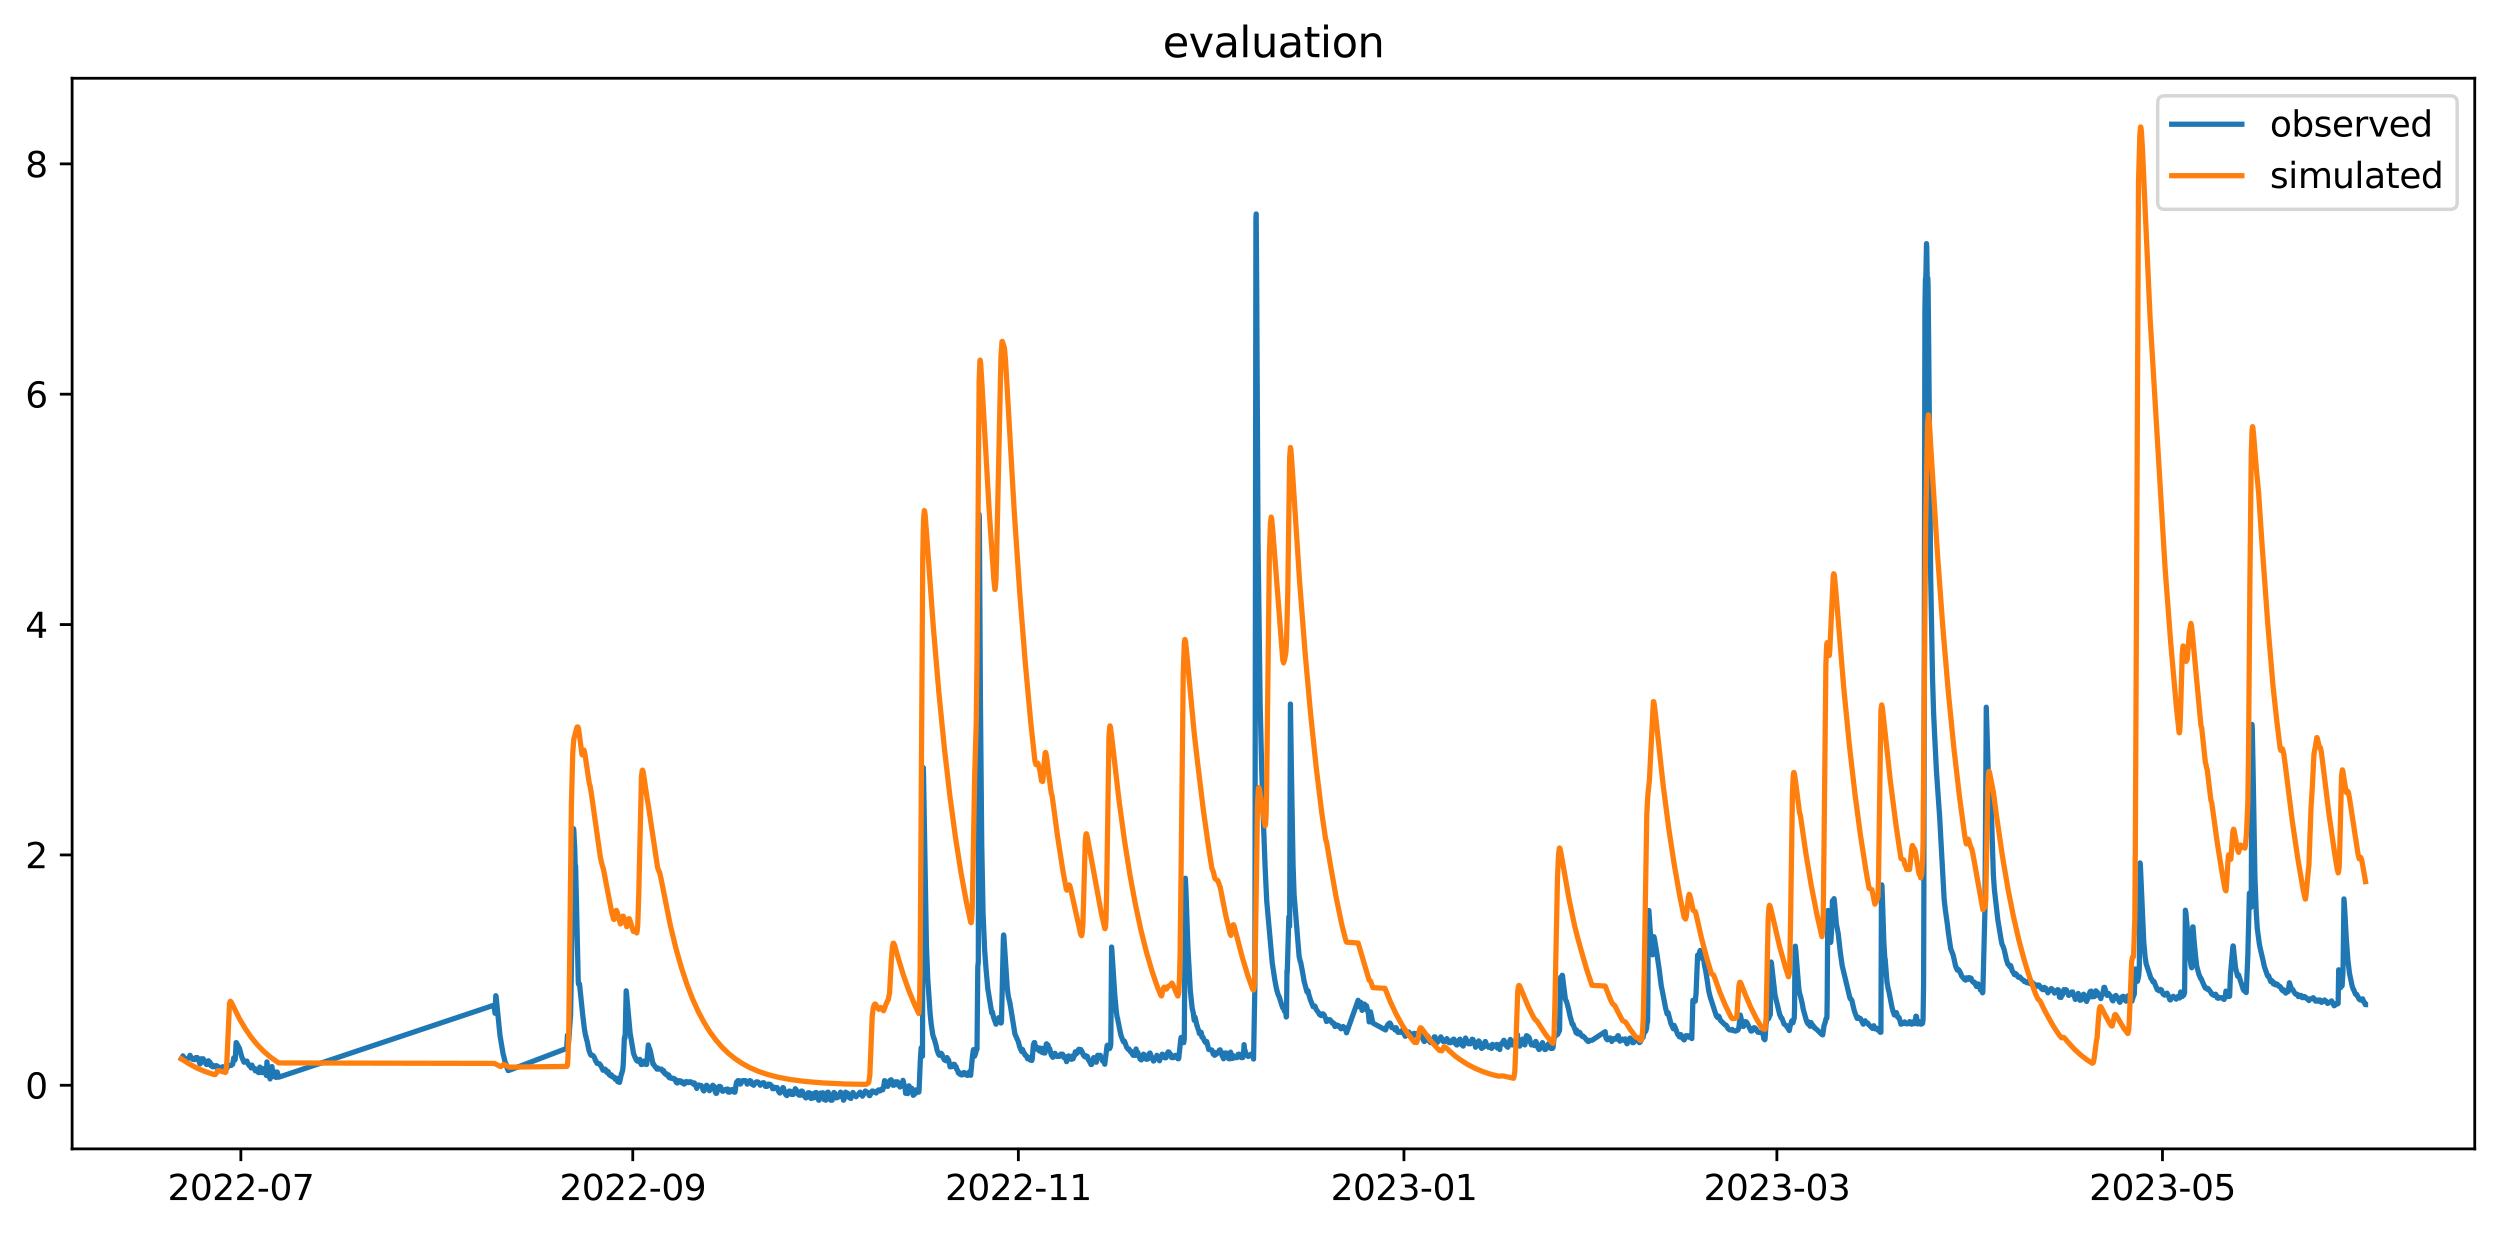 <?xml version="1.0" encoding="utf-8" standalone="no"?>
<!DOCTYPE svg PUBLIC "-//W3C//DTD SVG 1.1//EN"
  "http://www.w3.org/Graphics/SVG/1.1/DTD/svg11.dtd">
<svg xmlns:xlink="http://www.w3.org/1999/xlink" width="712.773pt" height="351.436pt" viewBox="0 0 712.773 351.436" xmlns="http://www.w3.org/2000/svg" version="1.1">
 <defs>
  <style type="text/css">*{stroke-linejoin: round; stroke-linecap: butt}</style>
 </defs>
 <g id="figure_1">
  <g id="patch_1">
   <path d="M 0 351.436 
L 712.773 351.436 
L 712.773 0 
L 0 0 
z
" style="fill: #ffffff"/>
  </g>
  <g id="axes_1">
   <g id="patch_2">
    <path d="M 20.562 327.558 
L 705.572 327.558 
L 705.572 22.318 
L 20.562 22.318 
z
" style="fill: #ffffff"/>
   </g>
   <g id="matplotlib.axis_1">
    <g id="xtick_1">
     <g id="line2d_1">
      <defs>
       <path id="m47ace60f30" d="M 0 0 
L 0 3.5 
" style="stroke: #000000; stroke-width: 0.8"/>
      </defs>
      <g>
       <use xlink:href="#m47ace60f30" x="68.67" y="327.558" style="stroke: #000000; stroke-width: 0.8"/>
      </g>
     </g>
     <g id="text_1">
      <!-- 2022-07 -->
      <g transform="translate(47.779 342.157) scale(0.1 -0.1)">
       <defs>
        <path id="DejaVuSans-32" d="M 1228 531 
L 3431 531 
L 3431 0 
L 469 0 
L 469 531 
Q 828 903 1448 1529 
Q 2069 2156 2228 2338 
Q 2531 2678 2651 2914 
Q 2772 3150 2772 3378 
Q 2772 3750 2511 3984 
Q 2250 4219 1831 4219 
Q 1534 4219 1204 4116 
Q 875 4013 500 3803 
L 500 4441 
Q 881 4594 1212 4672 
Q 1544 4750 1819 4750 
Q 2544 4750 2975 4387 
Q 3406 4025 3406 3419 
Q 3406 3131 3298 2873 
Q 3191 2616 2906 2266 
Q 2828 2175 2409 1742 
Q 1991 1309 1228 531 
z
" transform="scale(0.016)"/>
        <path id="DejaVuSans-30" d="M 2034 4250 
Q 1547 4250 1301 3770 
Q 1056 3291 1056 2328 
Q 1056 1369 1301 889 
Q 1547 409 2034 409 
Q 2525 409 2770 889 
Q 3016 1369 3016 2328 
Q 3016 3291 2770 3770 
Q 2525 4250 2034 4250 
z
M 2034 4750 
Q 2819 4750 3233 4129 
Q 3647 3509 3647 2328 
Q 3647 1150 3233 529 
Q 2819 -91 2034 -91 
Q 1250 -91 836 529 
Q 422 1150 422 2328 
Q 422 3509 836 4129 
Q 1250 4750 2034 4750 
z
" transform="scale(0.016)"/>
        <path id="DejaVuSans-2d" d="M 313 2009 
L 1997 2009 
L 1997 1497 
L 313 1497 
L 313 2009 
z
" transform="scale(0.016)"/>
        <path id="DejaVuSans-37" d="M 525 4666 
L 3525 4666 
L 3525 4397 
L 1831 0 
L 1172 0 
L 2766 4134 
L 525 4134 
L 525 4666 
z
" transform="scale(0.016)"/>
       </defs>
       <use xlink:href="#DejaVuSans-32"/>
       <use xlink:href="#DejaVuSans-30" x="63.623"/>
       <use xlink:href="#DejaVuSans-32" x="127.246"/>
       <use xlink:href="#DejaVuSans-32" x="190.869"/>
       <use xlink:href="#DejaVuSans-2d" x="254.492"/>
       <use xlink:href="#DejaVuSans-30" x="290.576"/>
       <use xlink:href="#DejaVuSans-37" x="354.199"/>
      </g>
     </g>
    </g>
    <g id="xtick_2">
     <g id="line2d_2">
      <g>
       <use xlink:href="#m47ace60f30" x="180.407" y="327.558" style="stroke: #000000; stroke-width: 0.8"/>
      </g>
     </g>
     <g id="text_2">
      <!-- 2022-09 -->
      <g transform="translate(159.515 342.157) scale(0.1 -0.1)">
       <defs>
        <path id="DejaVuSans-39" d="M 703 97 
L 703 672 
Q 941 559 1184 500 
Q 1428 441 1663 441 
Q 2288 441 2617 861 
Q 2947 1281 2994 2138 
Q 2813 1869 2534 1725 
Q 2256 1581 1919 1581 
Q 1219 1581 811 2004 
Q 403 2428 403 3163 
Q 403 3881 828 4315 
Q 1253 4750 1959 4750 
Q 2769 4750 3195 4129 
Q 3622 3509 3622 2328 
Q 3622 1225 3098 567 
Q 2575 -91 1691 -91 
Q 1453 -91 1209 -44 
Q 966 3 703 97 
z
M 1959 2075 
Q 2384 2075 2632 2365 
Q 2881 2656 2881 3163 
Q 2881 3666 2632 3958 
Q 2384 4250 1959 4250 
Q 1534 4250 1286 3958 
Q 1038 3666 1038 3163 
Q 1038 2656 1286 2365 
Q 1534 2075 1959 2075 
z
" transform="scale(0.016)"/>
       </defs>
       <use xlink:href="#DejaVuSans-32"/>
       <use xlink:href="#DejaVuSans-30" x="63.623"/>
       <use xlink:href="#DejaVuSans-32" x="127.246"/>
       <use xlink:href="#DejaVuSans-32" x="190.869"/>
       <use xlink:href="#DejaVuSans-2d" x="254.492"/>
       <use xlink:href="#DejaVuSans-30" x="290.576"/>
       <use xlink:href="#DejaVuSans-39" x="354.199"/>
      </g>
     </g>
    </g>
    <g id="xtick_3">
     <g id="line2d_3">
      <g>
       <use xlink:href="#m47ace60f30" x="290.341" y="327.558" style="stroke: #000000; stroke-width: 0.8"/>
      </g>
     </g>
     <g id="text_3">
      <!-- 2022-11 -->
      <g transform="translate(269.45 342.157) scale(0.1 -0.1)">
       <defs>
        <path id="DejaVuSans-31" d="M 794 531 
L 1825 531 
L 1825 4091 
L 703 3866 
L 703 4441 
L 1819 4666 
L 2450 4666 
L 2450 531 
L 3481 531 
L 3481 0 
L 794 0 
L 794 531 
z
" transform="scale(0.016)"/>
       </defs>
       <use xlink:href="#DejaVuSans-32"/>
       <use xlink:href="#DejaVuSans-30" x="63.623"/>
       <use xlink:href="#DejaVuSans-32" x="127.246"/>
       <use xlink:href="#DejaVuSans-32" x="190.869"/>
       <use xlink:href="#DejaVuSans-2d" x="254.492"/>
       <use xlink:href="#DejaVuSans-31" x="290.576"/>
       <use xlink:href="#DejaVuSans-31" x="354.199"/>
      </g>
     </g>
    </g>
    <g id="xtick_4">
     <g id="line2d_4">
      <g>
       <use xlink:href="#m47ace60f30" x="400.275" y="327.558" style="stroke: #000000; stroke-width: 0.8"/>
      </g>
     </g>
     <g id="text_4">
      <!-- 2023-01 -->
      <g transform="translate(379.384 342.157) scale(0.1 -0.1)">
       <defs>
        <path id="DejaVuSans-33" d="M 2597 2516 
Q 3050 2419 3304 2112 
Q 3559 1806 3559 1356 
Q 3559 666 3084 287 
Q 2609 -91 1734 -91 
Q 1441 -91 1130 -33 
Q 819 25 488 141 
L 488 750 
Q 750 597 1062 519 
Q 1375 441 1716 441 
Q 2309 441 2620 675 
Q 2931 909 2931 1356 
Q 2931 1769 2642 2001 
Q 2353 2234 1838 2234 
L 1294 2234 
L 1294 2753 
L 1863 2753 
Q 2328 2753 2575 2939 
Q 2822 3125 2822 3475 
Q 2822 3834 2567 4026 
Q 2313 4219 1838 4219 
Q 1578 4219 1281 4162 
Q 984 4106 628 3988 
L 628 4550 
Q 988 4650 1302 4700 
Q 1616 4750 1894 4750 
Q 2613 4750 3031 4423 
Q 3450 4097 3450 3541 
Q 3450 3153 3228 2886 
Q 3006 2619 2597 2516 
z
" transform="scale(0.016)"/>
       </defs>
       <use xlink:href="#DejaVuSans-32"/>
       <use xlink:href="#DejaVuSans-30" x="63.623"/>
       <use xlink:href="#DejaVuSans-32" x="127.246"/>
       <use xlink:href="#DejaVuSans-33" x="190.869"/>
       <use xlink:href="#DejaVuSans-2d" x="254.492"/>
       <use xlink:href="#DejaVuSans-30" x="290.576"/>
       <use xlink:href="#DejaVuSans-31" x="354.199"/>
      </g>
     </g>
    </g>
    <g id="xtick_5">
     <g id="line2d_5">
      <g>
       <use xlink:href="#m47ace60f30" x="506.605" y="327.558" style="stroke: #000000; stroke-width: 0.8"/>
      </g>
     </g>
     <g id="text_5">
      <!-- 2023-03 -->
      <g transform="translate(485.714 342.157) scale(0.1 -0.1)">
       <use xlink:href="#DejaVuSans-32"/>
       <use xlink:href="#DejaVuSans-30" x="63.623"/>
       <use xlink:href="#DejaVuSans-32" x="127.246"/>
       <use xlink:href="#DejaVuSans-33" x="190.869"/>
       <use xlink:href="#DejaVuSans-2d" x="254.492"/>
       <use xlink:href="#DejaVuSans-30" x="290.576"/>
       <use xlink:href="#DejaVuSans-33" x="354.199"/>
      </g>
     </g>
    </g>
    <g id="xtick_6">
     <g id="line2d_6">
      <g>
       <use xlink:href="#m47ace60f30" x="616.54" y="327.558" style="stroke: #000000; stroke-width: 0.8"/>
      </g>
     </g>
     <g id="text_6">
      <!-- 2023-05 -->
      <g transform="translate(595.648 342.157) scale(0.1 -0.1)">
       <defs>
        <path id="DejaVuSans-35" d="M 691 4666 
L 3169 4666 
L 3169 4134 
L 1269 4134 
L 1269 2991 
Q 1406 3038 1543 3061 
Q 1681 3084 1819 3084 
Q 2600 3084 3056 2656 
Q 3513 2228 3513 1497 
Q 3513 744 3044 326 
Q 2575 -91 1722 -91 
Q 1428 -91 1123 -41 
Q 819 9 494 109 
L 494 744 
Q 775 591 1075 516 
Q 1375 441 1709 441 
Q 2250 441 2565 725 
Q 2881 1009 2881 1497 
Q 2881 1984 2565 2268 
Q 2250 2553 1709 2553 
Q 1456 2553 1204 2497 
Q 953 2441 691 2322 
L 691 4666 
z
" transform="scale(0.016)"/>
       </defs>
       <use xlink:href="#DejaVuSans-32"/>
       <use xlink:href="#DejaVuSans-30" x="63.623"/>
       <use xlink:href="#DejaVuSans-32" x="127.246"/>
       <use xlink:href="#DejaVuSans-33" x="190.869"/>
       <use xlink:href="#DejaVuSans-2d" x="254.492"/>
       <use xlink:href="#DejaVuSans-30" x="290.576"/>
       <use xlink:href="#DejaVuSans-35" x="354.199"/>
      </g>
     </g>
    </g>
   </g>
   <g id="matplotlib.axis_2">
    <g id="ytick_1">
     <g id="line2d_7">
      <defs>
       <path id="mbfe67fbe5b" d="M 0 0 
L -3.5 0 
" style="stroke: #000000; stroke-width: 0.8"/>
      </defs>
      <g>
       <use xlink:href="#mbfe67fbe5b" x="20.562" y="309.415" style="stroke: #000000; stroke-width: 0.8"/>
      </g>
     </g>
     <g id="text_7">
      <!-- 0 -->
      <g transform="translate(7.2 313.214) scale(0.1 -0.1)">
       <use xlink:href="#DejaVuSans-30"/>
      </g>
     </g>
    </g>
    <g id="ytick_2">
     <g id="line2d_8">
      <g>
       <use xlink:href="#mbfe67fbe5b" x="20.562" y="243.742" style="stroke: #000000; stroke-width: 0.8"/>
      </g>
     </g>
     <g id="text_8">
      <!-- 2 -->
      <g transform="translate(7.2 247.541) scale(0.1 -0.1)">
       <use xlink:href="#DejaVuSans-32"/>
      </g>
     </g>
    </g>
    <g id="ytick_3">
     <g id="line2d_9">
      <g>
       <use xlink:href="#mbfe67fbe5b" x="20.562" y="178.07" style="stroke: #000000; stroke-width: 0.8"/>
      </g>
     </g>
     <g id="text_9">
      <!-- 4 -->
      <g transform="translate(7.2 181.869) scale(0.1 -0.1)">
       <defs>
        <path id="DejaVuSans-34" d="M 2419 4116 
L 825 1625 
L 2419 1625 
L 2419 4116 
z
M 2253 4666 
L 3047 4666 
L 3047 1625 
L 3713 1625 
L 3713 1100 
L 3047 1100 
L 3047 0 
L 2419 0 
L 2419 1100 
L 313 1100 
L 313 1709 
L 2253 4666 
z
" transform="scale(0.016)"/>
       </defs>
       <use xlink:href="#DejaVuSans-34"/>
      </g>
     </g>
    </g>
    <g id="ytick_4">
     <g id="line2d_10">
      <g>
       <use xlink:href="#mbfe67fbe5b" x="20.562" y="112.397" style="stroke: #000000; stroke-width: 0.8"/>
      </g>
     </g>
     <g id="text_10">
      <!-- 6 -->
      <g transform="translate(7.2 116.196) scale(0.1 -0.1)">
       <defs>
        <path id="DejaVuSans-36" d="M 2113 2584 
Q 1688 2584 1439 2293 
Q 1191 2003 1191 1497 
Q 1191 994 1439 701 
Q 1688 409 2113 409 
Q 2538 409 2786 701 
Q 3034 994 3034 1497 
Q 3034 2003 2786 2293 
Q 2538 2584 2113 2584 
z
M 3366 4563 
L 3366 3988 
Q 3128 4100 2886 4159 
Q 2644 4219 2406 4219 
Q 1781 4219 1451 3797 
Q 1122 3375 1075 2522 
Q 1259 2794 1537 2939 
Q 1816 3084 2150 3084 
Q 2853 3084 3261 2657 
Q 3669 2231 3669 1497 
Q 3669 778 3244 343 
Q 2819 -91 2113 -91 
Q 1303 -91 875 529 
Q 447 1150 447 2328 
Q 447 3434 972 4092 
Q 1497 4750 2381 4750 
Q 2619 4750 2861 4703 
Q 3103 4656 3366 4563 
z
" transform="scale(0.016)"/>
       </defs>
       <use xlink:href="#DejaVuSans-36"/>
      </g>
     </g>
    </g>
    <g id="ytick_5">
     <g id="line2d_11">
      <g>
       <use xlink:href="#mbfe67fbe5b" x="20.562" y="46.724" style="stroke: #000000; stroke-width: 0.8"/>
      </g>
     </g>
     <g id="text_11">
      <!-- 8 -->
      <g transform="translate(7.2 50.523) scale(0.1 -0.1)">
       <defs>
        <path id="DejaVuSans-38" d="M 2034 2216 
Q 1584 2216 1326 1975 
Q 1069 1734 1069 1313 
Q 1069 891 1326 650 
Q 1584 409 2034 409 
Q 2484 409 2743 651 
Q 3003 894 3003 1313 
Q 3003 1734 2745 1975 
Q 2488 2216 2034 2216 
z
M 1403 2484 
Q 997 2584 770 2862 
Q 544 3141 544 3541 
Q 544 4100 942 4425 
Q 1341 4750 2034 4750 
Q 2731 4750 3128 4425 
Q 3525 4100 3525 3541 
Q 3525 3141 3298 2862 
Q 3072 2584 2669 2484 
Q 3125 2378 3379 2068 
Q 3634 1759 3634 1313 
Q 3634 634 3220 271 
Q 2806 -91 2034 -91 
Q 1263 -91 848 271 
Q 434 634 434 1313 
Q 434 1759 690 2068 
Q 947 2378 1403 2484 
z
M 1172 3481 
Q 1172 3119 1398 2916 
Q 1625 2713 2034 2713 
Q 2441 2713 2670 2916 
Q 2900 3119 2900 3481 
Q 2900 3844 2670 4047 
Q 2441 4250 2034 4250 
Q 1625 4250 1398 4047 
Q 1172 3844 1172 3481 
z
" transform="scale(0.016)"/>
       </defs>
       <use xlink:href="#DejaVuSans-38"/>
      </g>
     </g>
    </g>
   </g>
   <g id="line2d_12">
    <path d="M 51.699 301.863 
L 52.15 301.042 
L 52.375 301.534 
L 52.45 301.452 
L 52.676 301.863 
L 52.826 302.191 
L 53.051 301.863 
L 53.126 302.027 
L 53.276 302.191 
L 54.102 301.206 
L 54.177 300.877 
L 54.252 301.042 
L 54.478 301.534 
L 54.703 301.616 
L 54.928 302.027 
L 55.003 301.863 
L 55.078 301.945 
L 55.379 302.109 
L 55.454 302.109 
L 55.829 301.534 
L 56.28 301.534 
L 56.43 302.191 
L 56.505 302.191 
L 56.58 302.027 
L 56.956 303.258 
L 57.031 303.34 
L 57.106 303.258 
L 57.181 302.519 
L 57.256 302.93 
L 57.406 301.863 
L 57.556 302.191 
L 57.707 302.109 
L 57.782 301.945 
L 57.857 302.109 
L 57.932 301.863 
L 58.157 302.601 
L 58.232 302.848 
L 58.307 302.766 
L 58.608 302.848 
L 58.833 303.504 
L 58.983 303.504 
L 59.058 303.34 
L 59.208 302.519 
L 59.434 302.437 
L 59.509 302.766 
L 59.584 302.601 
L 59.734 303.094 
L 59.884 302.848 
L 60.11 303.833 
L 60.26 303.504 
L 60.335 303.504 
L 60.635 304.161 
L 60.71 304.161 
L 60.861 303.915 
L 60.936 304.079 
L 61.011 303.997 
L 61.086 303.833 
L 61.161 303.915 
L 61.536 304.161 
L 61.687 303.833 
L 61.762 303.833 
L 62.062 304.818 
L 62.137 304.818 
L 62.287 304.161 
L 62.362 304.243 
L 62.437 304.982 
L 62.513 304.818 
L 62.963 304.818 
L 63.113 304.982 
L 63.414 304.161 
L 64.014 304.161 
L 64.165 304.489 
L 64.54 304.489 
L 64.69 304.161 
L 64.765 304.489 
L 64.84 304.325 
L 65.066 303.586 
L 65.141 303.668 
L 65.291 303.833 
L 65.967 303.751 
L 66.192 303.504 
L 66.342 303.422 
L 66.643 301.616 
L 66.718 301.78 
L 66.793 301.616 
L 67.018 302.191 
L 67.093 301.78 
L 67.318 297.265 
L 67.394 297.265 
L 68.144 298.661 
L 68.22 298.743 
L 68.895 301.206 
L 69.271 302.191 
L 69.421 302.519 
L 69.571 302.848 
L 69.646 302.766 
L 69.947 302.683 
L 70.097 302.519 
L 70.322 302.766 
L 70.397 302.519 
L 70.773 303.422 
L 70.923 303.504 
L 71.073 303.833 
L 71.298 303.833 
L 71.599 304.489 
L 71.674 304.407 
L 71.824 303.668 
L 71.974 303.997 
L 72.124 304.489 
L 72.5 304.571 
L 72.8 305.31 
L 72.95 305.146 
L 73.025 305.146 
L 73.176 304.818 
L 73.251 304.818 
L 73.476 305.557 
L 73.551 305.474 
L 73.701 305.803 
L 73.851 305.803 
L 74.077 304.243 
L 74.227 305.474 
L 74.377 304.489 
L 74.452 304.571 
L 74.677 305.803 
L 75.053 305.803 
L 75.278 304.736 
L 75.353 304.818 
L 75.503 304.571 
L 75.729 305.721 
L 75.954 306.624 
L 76.104 302.766 
L 76.179 303.34 
L 76.48 306.788 
L 76.555 306.624 
L 76.63 306.706 
L 76.705 306.788 
L 76.78 306.569 
L 77.005 307.609 
L 77.155 305.639 
L 77.381 305.31 
L 77.531 304.079 
L 77.681 305.31 
L 77.756 305.146 
L 77.831 305.146 
L 77.981 305.885 
L 78.132 306.952 
L 78.282 305.803 
L 78.507 305.885 
L 78.732 307.198 
L 78.807 307.034 
L 79.033 305.639 
L 79.483 307.116 
L 140.833 286.594 
L 141.134 288.892 
L 141.359 283.885 
L 141.434 284.049 
L 142.56 295.295 
L 143.462 300.631 
L 143.612 301.042 
L 144.137 303.422 
L 144.212 303.258 
L 144.288 303.34 
L 144.513 304.325 
L 144.888 305.228 
L 144.963 305.146 
L 145.038 305.146 
L 145.114 304.9 
L 145.189 305.146 
L 161.559 298.907 
L 161.784 295.131 
L 161.934 296.362 
L 162.084 297.43 
L 162.685 289.303 
L 162.835 280.765 
L 163.511 236.272 
L 163.586 236.518 
L 163.886 242.511 
L 164.037 248.996 
L 164.112 246.862 
L 164.863 279.78 
L 164.938 280.601 
L 165.013 280.519 
L 165.088 280.355 
L 165.163 280.437 
L 165.238 280.683 
L 166.139 289.385 
L 166.59 293.161 
L 166.965 295.377 
L 167.04 295.377 
L 167.266 296.527 
L 167.341 296.609 
L 167.941 299.564 
L 168.392 300.713 
L 168.542 300.877 
L 168.617 300.795 
L 168.692 300.877 
L 168.993 300.877 
L 169.143 301.124 
L 169.293 301.206 
L 169.518 301.616 
L 169.819 302.519 
L 169.969 302.519 
L 170.194 303.176 
L 170.87 303.258 
L 171.02 303.504 
L 171.095 303.504 
L 171.245 303.833 
L 171.321 303.833 
L 171.921 305.146 
L 171.996 304.982 
L 172.071 305.064 
L 172.372 304.982 
L 172.522 304.818 
L 172.597 305.146 
L 172.672 305.064 
L 172.747 305.064 
L 172.897 305.639 
L 172.973 305.557 
L 173.048 305.721 
L 173.123 305.474 
L 173.198 305.885 
L 173.273 305.721 
L 173.348 305.474 
L 173.423 305.557 
L 173.573 305.967 
L 173.724 306.46 
L 174.024 306.46 
L 174.174 306.788 
L 174.324 306.46 
L 174.7 307.034 
L 174.925 307.198 
L 175.15 307.116 
L 175.451 307.773 
L 175.826 307.691 
L 175.901 307.445 
L 176.126 308.43 
L 176.427 307.773 
L 176.652 308.594 
L 177.178 306.131 
L 177.253 306.131 
L 177.553 304.982 
L 177.703 303.258 
L 178.004 296.116 
L 178.079 295.624 
L 178.154 295.706 
L 178.229 295.87 
L 178.529 282.489 
L 178.604 283.064 
L 179.656 294.556 
L 180.632 300.385 
L 181.083 301.534 
L 181.158 301.534 
L 181.383 302.191 
L 181.533 302.191 
L 181.683 302.519 
L 182.209 302.519 
L 182.284 302.766 
L 182.434 302.027 
L 182.659 303.067 
L 182.81 303.504 
L 183.26 303.422 
L 183.636 302.519 
L 183.711 302.683 
L 183.786 302.519 
L 184.011 303.258 
L 184.086 303.422 
L 184.161 303.258 
L 184.236 303.34 
L 184.311 303.504 
L 184.387 303.422 
L 184.837 297.922 
L 184.912 298.168 
L 184.987 298.825 
L 185.062 298.661 
L 185.363 299.4 
L 186.189 303.422 
L 186.264 303.258 
L 186.789 304.161 
L 186.94 304.243 
L 187.09 304.571 
L 187.24 304.571 
L 187.315 304.818 
L 187.465 304.571 
L 187.54 304.489 
L 187.691 304.818 
L 187.766 304.736 
L 187.991 304.818 
L 188.592 304.818 
L 188.967 305.474 
L 189.117 305.474 
L 189.192 305.228 
L 189.493 306.049 
L 189.568 305.885 
L 189.793 306.295 
L 190.018 306.131 
L 190.169 306.46 
L 190.394 306.788 
L 190.469 306.788 
L 190.619 306.46 
L 190.694 306.542 
L 190.844 307.28 
L 190.92 307.116 
L 191.22 307.198 
L 191.37 307.445 
L 191.445 307.363 
L 191.52 307.445 
L 192.121 307.445 
L 192.271 307.773 
L 192.572 307.773 
L 192.722 308.348 
L 192.797 308.594 
L 192.872 308.43 
L 193.022 308.758 
L 193.172 308.758 
L 193.247 308.594 
L 193.398 308.101 
L 194.073 308.183 
L 194.224 308.43 
L 194.449 308.758 
L 194.524 308.676 
L 194.599 308.43 
L 194.824 308.758 
L 194.899 308.758 
L 195.05 309.086 
L 195.275 308.758 
L 195.5 308.758 
L 195.65 308.348 
L 195.876 308.43 
L 196.176 308.512 
L 196.251 308.676 
L 196.476 308.43 
L 196.927 308.43 
L 197.077 308.676 
L 197.152 308.512 
L 197.377 308.758 
L 197.453 308.758 
L 197.678 309.086 
L 197.753 309.086 
L 197.903 308.84 
L 197.978 308.758 
L 198.053 308.84 
L 198.203 309.415 
L 198.354 309.497 
L 198.654 310.318 
L 198.879 309.743 
L 199.029 309.661 
L 199.18 309.333 
L 199.405 309.415 
L 199.931 309.497 
L 200.081 309.743 
L 200.156 309.743 
L 200.306 310.236 
L 200.456 310.81 
L 200.531 310.728 
L 200.681 311.057 
L 200.982 310.236 
L 201.432 309.415 
L 201.583 309.497 
L 201.883 309.989 
L 202.108 310.728 
L 202.258 310.975 
L 202.333 310.81 
L 202.634 310.482 
L 202.784 310.072 
L 202.859 310.072 
L 203.009 309.743 
L 203.235 309.415 
L 203.385 309.743 
L 203.61 309.743 
L 203.685 309.907 
L 203.91 311.221 
L 204.136 311.713 
L 204.286 311.713 
L 204.361 311.549 
L 204.511 310.892 
L 204.586 310.975 
L 204.812 310.072 
L 204.887 310.072 
L 205.037 309.743 
L 205.262 309.743 
L 205.412 309.989 
L 205.487 309.907 
L 205.562 310.646 
L 205.638 310.4 
L 205.938 310.81 
L 206.013 311.139 
L 206.088 311.057 
L 206.163 310.81 
L 206.238 310.892 
L 206.313 311.057 
L 206.539 310.728 
L 206.839 310.646 
L 206.914 310.564 
L 207.064 310.728 
L 207.29 310.728 
L 207.44 310.482 
L 207.665 311.385 
L 208.04 311.385 
L 208.191 310.728 
L 208.341 311.057 
L 208.716 310.646 
L 208.791 310.728 
L 209.092 310.646 
L 209.167 310.564 
L 209.317 311.385 
L 209.542 311.385 
L 209.918 308.922 
L 210.068 308.43 
L 210.218 308.43 
L 210.368 308.101 
L 210.594 308.211 
L 210.669 308.101 
L 211.044 309.086 
L 211.194 309.004 
L 211.345 308.676 
L 211.495 308.43 
L 211.57 308.43 
L 211.72 308.101 
L 212.546 308.101 
L 212.696 308.43 
L 212.846 308.512 
L 212.997 309.086 
L 213.072 309.086 
L 213.297 308.43 
L 213.522 308.43 
L 213.747 308.101 
L 213.898 308.348 
L 214.048 308.183 
L 214.423 309.169 
L 214.799 309.251 
L 214.874 309.415 
L 215.249 308.758 
L 215.475 308.758 
L 215.55 308.512 
L 215.625 308.758 
L 215.775 308.43 
L 216.15 308.512 
L 216.676 309.251 
L 216.751 309.415 
L 216.901 309.086 
L 217.202 309.086 
L 217.352 308.758 
L 217.502 308.84 
L 217.577 308.922 
L 217.727 308.676 
L 218.103 309.086 
L 218.253 309.743 
L 218.328 309.415 
L 218.403 309.497 
L 218.628 309.743 
L 218.703 309.743 
L 218.854 309.415 
L 218.929 309.415 
L 219.079 309.086 
L 219.605 309.169 
L 219.755 309.497 
L 219.905 309.661 
L 219.98 309.579 
L 220.055 309.661 
L 220.28 310.4 
L 220.581 310.4 
L 220.731 310.072 
L 220.806 309.989 
L 220.881 310.072 
L 221.557 310.072 
L 222.008 311.221 
L 222.308 311.631 
L 222.383 311.631 
L 222.758 311.057 
L 222.834 311.057 
L 223.059 310.4 
L 223.209 310.072 
L 223.359 310.154 
L 223.584 310.975 
L 223.735 311.303 
L 224.035 312.124 
L 224.185 312.042 
L 224.335 312.37 
L 224.561 311.878 
L 224.636 312.042 
L 224.861 311.385 
L 225.011 311.057 
L 225.387 311.139 
L 225.537 311.96 
L 225.612 311.795 
L 225.762 312.042 
L 226.138 312.042 
L 226.513 311.057 
L 226.738 310.4 
L 227.264 311.057 
L 227.564 312.042 
L 227.639 312.042 
L 227.79 312.206 
L 228.09 312.288 
L 228.541 311.057 
L 228.766 311.139 
L 228.916 311.713 
L 229.066 311.795 
L 229.216 312.452 
L 229.367 312.042 
L 229.667 312.945 
L 229.742 313.027 
L 229.967 312.37 
L 230.042 312.863 
L 230.418 311.549 
L 230.568 311.713 
L 230.718 311.549 
L 230.943 312.534 
L 231.019 311.713 
L 231.094 312.042 
L 231.244 313.191 
L 231.544 312.698 
L 231.619 312.698 
L 231.845 313.027 
L 231.92 313.027 
L 232.145 312.698 
L 232.22 311.631 
L 232.295 311.713 
L 232.445 312.37 
L 232.52 312.452 
L 232.671 311.467 
L 232.746 311.878 
L 232.896 313.027 
L 233.046 312.452 
L 233.121 312.206 
L 233.421 313.684 
L 233.497 313.684 
L 233.647 312.698 
L 233.722 312.945 
L 233.797 313.109 
L 233.947 311.631 
L 234.022 311.878 
L 234.097 312.698 
L 234.172 312.37 
L 234.248 312.616 
L 234.323 312.206 
L 234.398 312.288 
L 234.473 312.452 
L 234.623 311.549 
L 234.773 312.206 
L 234.998 313.519 
L 235.224 312.863 
L 235.299 313.027 
L 235.449 313.684 
L 235.524 313.519 
L 235.674 311.878 
L 235.749 312.698 
L 235.975 311.385 
L 236.125 311.385 
L 236.275 311.96 
L 236.425 312.698 
L 236.575 312.042 
L 236.876 313.684 
L 237.251 313.684 
L 237.326 313.355 
L 237.476 312.206 
L 237.552 312.37 
L 237.627 312.288 
L 237.777 311.467 
L 238.002 311.713 
L 238.077 311.713 
L 238.378 313.027 
L 238.453 312.945 
L 238.603 312.288 
L 238.753 312.945 
L 238.828 312.863 
L 238.978 312.37 
L 239.128 312.698 
L 239.279 312.616 
L 239.654 311.385 
L 239.879 312.042 
L 240.03 312.698 
L 240.105 312.616 
L 240.18 311.96 
L 240.255 312.042 
L 240.48 313.684 
L 240.555 313.601 
L 240.78 312.288 
L 240.931 312.945 
L 241.081 311.385 
L 241.531 311.713 
L 241.682 311.713 
L 242.132 312.863 
L 242.282 313.027 
L 242.357 313.027 
L 242.508 312.452 
L 242.583 313.191 
L 242.733 312.37 
L 242.808 312.37 
L 243.183 311.467 
L 243.709 312.37 
L 243.934 312.37 
L 244.085 312.698 
L 244.235 312.206 
L 244.31 312.37 
L 244.46 312.288 
L 244.685 312.042 
L 244.76 312.042 
L 244.911 311.713 
L 245.211 311.385 
L 245.436 312.042 
L 245.511 311.96 
L 245.586 312.042 
L 245.661 312.042 
L 245.887 312.534 
L 246.262 311.96 
L 246.412 311.713 
L 246.563 311.385 
L 246.713 311.057 
L 247.163 311.385 
L 247.464 311.467 
L 247.839 312.37 
L 247.989 312.37 
L 248.665 311.057 
L 248.89 311.057 
L 249.116 311.385 
L 249.716 311.385 
L 249.792 311.631 
L 250.017 311.057 
L 250.242 310.975 
L 250.542 310.728 
L 250.768 311.057 
L 250.843 310.975 
L 250.918 310.728 
L 250.993 310.975 
L 251.143 310.728 
L 251.444 310.728 
L 251.519 310.4 
L 251.594 310.564 
L 251.669 310.728 
L 251.894 310.072 
L 252.119 308.676 
L 252.194 308.101 
L 252.27 308.183 
L 252.345 308.183 
L 253.096 309.743 
L 253.471 308.758 
L 253.546 309.169 
L 253.771 308.019 
L 254.072 307.855 
L 254.222 308.43 
L 254.597 309.415 
L 254.672 309.415 
L 254.748 309.251 
L 254.898 309.415 
L 255.048 308.676 
L 255.123 308.758 
L 255.273 308.43 
L 255.574 308.43 
L 255.724 308.758 
L 255.874 308.43 
L 256.099 309.415 
L 256.174 309.251 
L 256.249 309.251 
L 256.625 309.907 
L 256.775 309.086 
L 256.85 309.086 
L 256.925 308.84 
L 257 308.922 
L 257.075 309.086 
L 257.226 308.758 
L 257.301 308.758 
L 257.451 308.019 
L 257.526 308.266 
L 257.977 310.154 
L 258.052 310.154 
L 258.202 311.713 
L 258.352 311.057 
L 258.577 310.728 
L 258.803 311.795 
L 259.178 309.579 
L 259.929 311.385 
L 260.004 310.318 
L 260.079 310.564 
L 260.379 312.288 
L 260.455 311.795 
L 260.605 312.124 
L 260.755 311.057 
L 260.83 311.385 
L 260.905 310.975 
L 261.055 311.713 
L 261.205 310.728 
L 261.431 310.81 
L 261.581 311.385 
L 261.656 311.221 
L 261.731 311.385 
L 261.881 311.057 
L 261.956 311.385 
L 262.031 310.892 
L 262.407 302.027 
L 262.632 298.743 
L 263.008 301.124 
L 263.233 218.869 
L 263.308 221.085 
L 264.134 269.683 
L 264.51 279.041 
L 265.185 288.974 
L 265.486 291.93 
L 265.936 294.967 
L 266.237 296.034 
L 266.312 296.034 
L 266.912 298.168 
L 267.138 299.318 
L 267.588 300.549 
L 267.663 300.549 
L 267.814 300.877 
L 268.039 300.795 
L 268.339 300.303 
L 268.489 300.631 
L 268.564 300.549 
L 268.865 301.534 
L 268.94 301.534 
L 269.24 302.191 
L 269.541 302.191 
L 269.691 302.437 
L 269.766 302.273 
L 269.916 301.534 
L 269.991 301.534 
L 270.367 302.191 
L 270.442 302.191 
L 270.892 304.161 
L 271.568 304.079 
L 271.718 303.504 
L 271.868 303.422 
L 272.019 303.668 
L 272.169 303.504 
L 272.319 303.833 
L 272.469 304.243 
L 272.619 304.161 
L 272.77 304.9 
L 272.92 304.982 
L 273.07 305.31 
L 273.22 305.885 
L 273.445 306.049 
L 273.521 305.803 
L 273.671 306.295 
L 273.971 306.131 
L 274.121 306.46 
L 274.347 306.46 
L 274.722 305.803 
L 274.872 305.803 
L 275.097 306.131 
L 275.173 305.885 
L 275.248 306.295 
L 275.323 306.131 
L 275.473 306.46 
L 275.548 306.377 
L 275.623 306.542 
L 275.698 306.46 
L 275.848 306.624 
L 275.999 306.131 
L 276.074 306.377 
L 276.374 305.639 
L 276.449 305.639 
L 276.524 305.474 
L 276.749 306.569 
L 277.275 300.96 
L 277.5 299.4 
L 277.575 299.236 
L 277.876 301.124 
L 277.951 300.139 
L 278.026 300.221 
L 278.101 300.549 
L 278.326 299.564 
L 278.552 299.154 
L 278.777 275.593 
L 278.927 274.28 
L 279.152 146.629 
L 279.227 148.024 
L 279.528 199.495 
L 279.903 240.705 
L 280.279 260.407 
L 280.729 270.832 
L 281.18 276.907 
L 281.63 281.832 
L 282.757 288.81 
L 282.907 288.482 
L 283.282 290.041 
L 283.733 291.355 
L 283.808 291.355 
L 283.958 292.012 
L 284.559 290.37 
L 284.709 290.288 
L 284.784 290.124 
L 285.31 291.601 
L 285.385 291.683 
L 285.46 291.601 
L 285.535 291.109 
L 286.061 267.466 
L 286.136 266.563 
L 286.211 266.81 
L 286.511 271.489 
L 287.187 281.75 
L 287.488 284.131 
L 287.938 285.937 
L 289.365 294.803 
L 290.341 297.019 
L 290.717 298.497 
L 290.792 298.579 
L 291.017 299.236 
L 291.092 299.236 
L 291.317 299.81 
L 291.392 299.728 
L 291.543 299.236 
L 291.993 300.385 
L 292.068 300.303 
L 292.293 300.877 
L 292.594 300.96 
L 292.969 301.863 
L 293.42 301.78 
L 293.495 301.534 
L 293.57 301.698 
L 293.645 302.191 
L 293.72 302.109 
L 293.795 302.273 
L 293.945 301.863 
L 294.171 302.355 
L 294.246 302.191 
L 294.321 301.698 
L 294.621 297.922 
L 294.847 297.265 
L 294.922 297.348 
L 294.997 297.265 
L 295.072 297.922 
L 295.222 298.251 
L 295.372 298.907 
L 295.447 298.469 
L 295.673 299.154 
L 295.748 298.661 
L 295.823 298.825 
L 295.898 299.154 
L 295.973 298.989 
L 296.048 298.743 
L 296.123 298.907 
L 296.348 299.673 
L 296.574 298.825 
L 296.724 299.071 
L 297.099 300.057 
L 297.25 298.907 
L 297.625 300.221 
L 297.925 300.221 
L 298.076 299.4 
L 298.301 297.676 
L 298.376 297.594 
L 298.601 298.251 
L 298.751 297.922 
L 298.826 298.004 
L 298.977 299.345 
L 299.052 299.126 
L 299.127 299.154 
L 299.277 298.989 
L 299.728 300.795 
L 300.178 301.452 
L 300.328 301.206 
L 300.403 301.206 
L 300.779 300.303 
L 300.854 300.467 
L 300.929 300.549 
L 301.004 300.877 
L 301.079 300.713 
L 301.38 301.206 
L 301.98 301.206 
L 302.206 300.795 
L 302.281 300.877 
L 302.431 300.549 
L 302.957 300.549 
L 303.257 301.37 
L 303.332 301.534 
L 303.407 301.37 
L 303.482 301.534 
L 303.632 301.206 
L 303.707 301.288 
L 304.083 302.683 
L 304.158 302.273 
L 304.308 302.273 
L 304.458 301.753 
L 304.684 301.042 
L 304.834 301.206 
L 304.984 301.288 
L 305.209 301.863 
L 305.359 301.863 
L 305.51 302.027 
L 305.66 301.698 
L 305.81 301.042 
L 305.96 301.863 
L 306.11 301.37 
L 306.185 301.288 
L 306.336 300.877 
L 306.411 300.877 
L 306.561 299.892 
L 306.711 300.467 
L 306.786 300.139 
L 306.861 300.467 
L 306.936 299.892 
L 307.087 300.221 
L 307.237 299.646 
L 307.537 299.236 
L 307.612 299.154 
L 307.913 299.892 
L 308.138 299.236 
L 308.213 299.564 
L 308.288 299.482 
L 308.588 299.974 
L 308.889 300.877 
L 308.964 300.96 
L 309.039 300.877 
L 309.114 300.877 
L 309.264 301.288 
L 309.339 301.206 
L 309.414 301.288 
L 309.489 301.37 
L 309.565 300.96 
L 309.64 301.042 
L 309.79 301.206 
L 310.015 301.206 
L 310.09 301.37 
L 310.316 302.191 
L 310.391 302.191 
L 311.066 303.504 
L 311.217 303.504 
L 311.817 301.534 
L 312.118 302.601 
L 312.493 302.848 
L 312.568 302.848 
L 312.944 300.877 
L 313.094 300.877 
L 313.169 301.452 
L 313.244 301.288 
L 313.319 300.987 
L 313.394 301.425 
L 313.544 300.987 
L 313.695 300.877 
L 314.07 301.863 
L 314.22 302.191 
L 314.37 302.519 
L 314.596 302.519 
L 314.746 302.848 
L 314.896 302.848 
L 314.971 303.422 
L 315.647 298.086 
L 315.722 298.004 
L 315.947 298.579 
L 316.173 298.661 
L 316.323 298.989 
L 316.548 298.579 
L 316.698 297.758 
L 316.924 270.011 
L 316.999 270.832 
L 317.825 283.556 
L 318.275 288.4 
L 318.501 290.041 
L 318.576 290.124 
L 319.251 293.571 
L 319.627 295.295 
L 319.777 295.624 
L 320.077 296.527 
L 320.153 296.609 
L 320.303 297.019 
L 320.453 296.773 
L 320.528 297.019 
L 320.603 296.855 
L 320.979 297.922 
L 321.204 298.579 
L 321.729 299.236 
L 321.805 299.071 
L 321.88 299.071 
L 322.33 299.892 
L 322.631 299.81 
L 322.856 300.549 
L 323.081 300.877 
L 323.832 300.877 
L 323.907 299.071 
L 324.057 300.385 
L 324.358 299.974 
L 324.883 301.534 
L 324.958 301.534 
L 325.033 301.945 
L 325.109 301.863 
L 325.334 302.191 
L 325.409 302.191 
L 325.86 301.042 
L 326.01 300.549 
L 326.235 300.713 
L 326.46 301.863 
L 326.761 301.863 
L 326.911 302.027 
L 326.986 301.863 
L 327.061 301.945 
L 327.136 301.863 
L 327.211 301.945 
L 327.361 301.863 
L 327.662 300.385 
L 327.812 300.467 
L 327.887 300.221 
L 328.488 301.863 
L 328.638 301.863 
L 328.863 302.519 
L 328.938 302.273 
L 329.013 302.437 
L 329.314 301.698 
L 329.389 301.78 
L 329.464 301.698 
L 329.614 301.37 
L 329.689 301.452 
L 329.839 300.877 
L 330.365 301.863 
L 330.44 301.863 
L 330.59 302.437 
L 330.74 301.863 
L 330.816 301.863 
L 331.041 301.206 
L 331.116 301.042 
L 331.191 301.124 
L 331.266 301.042 
L 331.341 300.549 
L 331.416 300.795 
L 331.491 300.631 
L 331.566 301.124 
L 331.642 300.795 
L 331.717 300.96 
L 331.792 300.877 
L 332.017 301.534 
L 332.092 301.452 
L 332.167 301.206 
L 332.242 301.616 
L 332.317 301.206 
L 332.468 301.534 
L 332.693 300.795 
L 332.843 300.221 
L 332.918 300.221 
L 333.068 299.892 
L 333.294 299.974 
L 333.444 300.221 
L 333.744 300.549 
L 334.045 301.534 
L 334.195 301.452 
L 334.42 301.534 
L 334.495 301.534 
L 334.57 301.37 
L 334.645 301.534 
L 334.795 301.206 
L 335.096 300.877 
L 335.321 301.206 
L 335.471 301.206 
L 335.847 301.863 
L 335.997 301.863 
L 336.072 301.698 
L 336.673 296.116 
L 336.748 295.788 
L 336.823 295.952 
L 336.898 296.034 
L 337.123 296.609 
L 337.198 296.609 
L 337.499 297.265 
L 337.649 296.116 
L 337.949 250.392 
L 338.099 253.265 
L 338.7 270.504 
L 339.376 282.489 
L 339.902 287.497 
L 340.202 288.728 
L 340.427 290.534 
L 340.502 290.917 
L 340.578 289.877 
L 340.653 289.959 
L 340.728 290.041 
L 341.253 292.449 
L 341.328 292.449 
L 341.554 293.325 
L 341.704 293.653 
L 341.854 294.146 
L 341.929 294.639 
L 342.004 294.392 
L 342.154 294.803 
L 342.455 294.31 
L 342.53 294.556 
L 342.68 295.706 
L 342.98 295.706 
L 343.356 296.691 
L 343.431 296.691 
L 343.656 297.183 
L 343.806 297.265 
L 344.032 296.937 
L 344.632 299.236 
L 345.308 299.318 
L 345.458 299.482 
L 345.534 299.4 
L 345.909 300.549 
L 346.134 300.002 
L 346.284 300.877 
L 347.261 300.221 
L 347.336 299.892 
L 347.561 299.892 
L 347.636 299.4 
L 347.861 299.318 
L 348.312 300.467 
L 348.387 300.549 
L 348.462 301.124 
L 348.537 300.96 
L 348.838 301.863 
L 349.063 300.221 
L 349.138 300.385 
L 349.288 300.549 
L 349.438 300.221 
L 349.664 300.221 
L 350.039 301.534 
L 350.264 301.616 
L 350.339 301.863 
L 350.415 301.616 
L 350.49 301.698 
L 350.64 301.863 
L 350.715 301.863 
L 350.865 299.974 
L 351.015 300.877 
L 351.09 300.96 
L 351.165 300.877 
L 351.241 300.877 
L 351.316 301.042 
L 351.391 301.78 
L 351.466 300.877 
L 351.541 301.042 
L 351.841 301.534 
L 352.667 301.534 
L 352.817 301.042 
L 352.893 301.124 
L 352.968 300.631 
L 353.043 300.713 
L 353.193 300.549 
L 353.268 300.549 
L 353.418 300.877 
L 353.568 300.877 
L 353.869 301.534 
L 354.019 301.206 
L 354.169 301.534 
L 354.319 301.534 
L 354.394 301.37 
L 354.62 299.236 
L 354.695 297.84 
L 354.845 299.236 
L 354.995 299.564 
L 355.371 300.795 
L 355.896 301.206 
L 356.046 300.877 
L 356.122 301.042 
L 356.272 300.877 
L 356.422 300.877 
L 356.647 300.549 
L 356.797 300.549 
L 356.948 300.877 
L 357.098 300.877 
L 357.398 301.945 
L 357.774 281.34 
L 358.074 62.321 
L 358.149 61.008 
L 358.299 82.105 
L 358.675 154.263 
L 359.275 200.562 
L 359.726 219.608 
L 360.252 235.369 
L 360.702 247.354 
L 361.153 256.877 
L 362.73 274.526 
L 363.405 279.041 
L 363.781 281.176 
L 364.081 282.489 
L 364.457 283.72 
L 364.682 284.131 
L 365.057 285.28 
L 365.283 286.019 
L 365.508 286.758 
L 365.583 286.84 
L 365.658 287.25 
L 365.733 287.168 
L 365.808 287.168 
L 366.259 288.4 
L 366.334 287.907 
L 366.409 288.071 
L 366.559 288.235 
L 366.709 289.959 
L 366.785 289.877 
L 366.935 276.661 
L 367.01 277.235 
L 367.46 261.392 
L 367.535 262.213 
L 367.686 264.101 
L 367.911 200.727 
L 368.211 220.511 
L 368.662 246.615 
L 368.962 255.153 
L 370.389 272.72 
L 370.764 274.28 
L 370.84 274.362 
L 371.365 277.153 
L 371.816 279.78 
L 372.567 282.571 
L 372.642 282.817 
L 372.717 282.735 
L 372.792 282.489 
L 372.867 282.653 
L 372.942 282.489 
L 373.092 283.31 
L 373.618 285.116 
L 373.768 285.444 
L 374.144 286.429 
L 374.219 286.512 
L 374.369 287.004 
L 374.594 286.758 
L 374.894 286.84 
L 375.27 287.825 
L 375.946 288.728 
L 376.171 289.221 
L 376.321 289.056 
L 376.546 289.467 
L 376.622 289.549 
L 376.772 289.385 
L 376.922 289.385 
L 377.072 289.056 
L 377.222 289.056 
L 377.372 289.385 
L 377.523 289.385 
L 377.748 289.959 
L 377.973 290.37 
L 378.198 291.245 
L 378.274 290.862 
L 378.499 290.862 
L 378.649 291.027 
L 378.799 291.027 
L 378.949 290.698 
L 379.25 290.78 
L 379.475 291.191 
L 379.625 291.355 
L 379.775 291.355 
L 379.851 291.683 
L 379.926 291.601 
L 380.151 291.683 
L 380.226 291.683 
L 380.601 292.668 
L 380.752 292.34 
L 380.827 292.34 
L 380.977 292.176 
L 381.127 292.34 
L 381.503 292.34 
L 381.578 292.668 
L 381.653 292.422 
L 381.803 292.668 
L 381.953 292.75 
L 382.329 293.325 
L 382.479 293.243 
L 382.629 292.997 
L 382.779 292.997 
L 382.929 292.668 
L 383.079 292.778 
L 383.305 293.325 
L 383.455 292.997 
L 383.53 293.079 
L 383.905 294.474 
L 387.21 285.198 
L 387.36 286.101 
L 387.435 287.004 
L 387.51 286.758 
L 387.585 286.758 
L 387.81 285.855 
L 387.885 286.019 
L 387.96 285.773 
L 388.261 287.579 
L 388.336 288.071 
L 388.411 287.907 
L 388.561 286.265 
L 388.636 286.429 
L 388.862 287.086 
L 389.012 286.265 
L 389.162 287.415 
L 389.237 287.415 
L 389.312 287.743 
L 389.537 286.922 
L 389.612 286.758 
L 390.063 288.728 
L 390.138 288.892 
L 390.363 291.355 
L 390.739 288.482 
L 391.415 291.683 
L 395.019 293.653 
L 395.319 292.833 
L 395.545 292.34 
L 395.62 292.34 
L 395.77 292.012 
L 395.92 291.93 
L 396.145 291.683 
L 396.296 291.683 
L 396.446 292.012 
L 396.521 292.012 
L 396.821 292.997 
L 397.497 293.079 
L 397.722 293.653 
L 398.023 292.997 
L 398.098 293.079 
L 398.548 294.31 
L 399.224 294.31 
L 399.299 294.146 
L 399.374 294.228 
L 399.525 294.31 
L 399.675 293.982 
L 399.825 293.736 
L 400.651 295.459 
L 400.726 295.295 
L 400.801 295.377 
L 401.477 294.474 
L 401.627 294.228 
L 402.003 294.639 
L 402.153 294.967 
L 402.228 294.967 
L 402.528 295.624 
L 402.678 295.624 
L 402.979 294.803 
L 403.129 294.639 
L 403.204 294.639 
L 403.279 294.803 
L 403.73 294.639 
L 404.03 295.295 
L 404.33 295.295 
L 404.481 295.624 
L 404.706 295.295 
L 404.931 295.624 
L 405.156 294.967 
L 405.532 295.542 
L 405.832 296.609 
L 406.058 296.937 
L 406.133 296.937 
L 406.283 296.609 
L 406.358 296.609 
L 406.583 296.28 
L 406.733 296.198 
L 406.808 296.116 
L 406.959 295.459 
L 407.034 295.377 
L 407.184 295.624 
L 407.334 295.952 
L 407.559 296.937 
L 407.634 296.937 
L 407.86 297.265 
L 408.235 297.183 
L 408.46 296.609 
L 408.611 296.691 
L 408.911 295.624 
L 409.136 295.624 
L 409.587 297.265 
L 409.812 297.183 
L 410.037 296.773 
L 410.188 296.609 
L 410.263 296.609 
L 410.338 296.362 
L 410.413 296.39 
L 410.788 295.624 
L 411.164 296.28 
L 411.239 296.28 
L 411.464 296.937 
L 412.215 296.855 
L 412.29 296.362 
L 412.365 296.609 
L 412.515 296.116 
L 412.891 296.691 
L 413.116 297.265 
L 413.717 297.265 
L 413.867 296.937 
L 413.942 297.101 
L 414.017 297.019 
L 414.167 296.445 
L 414.243 296.527 
L 414.393 296.28 
L 414.543 296.28 
L 414.993 297.594 
L 415.144 297.676 
L 415.294 297.922 
L 415.444 297.922 
L 415.594 297.594 
L 415.744 297.348 
L 415.819 297.101 
L 415.895 297.265 
L 416.045 296.445 
L 416.12 296.527 
L 416.27 296.28 
L 416.42 296.855 
L 416.796 297.922 
L 416.946 298.004 
L 417.171 298.251 
L 417.396 297.594 
L 417.472 297.594 
L 417.622 297.101 
L 417.847 295.952 
L 418.673 297.594 
L 419.274 297.594 
L 419.724 296.28 
L 419.95 296.362 
L 420.175 296.937 
L 420.25 296.937 
L 420.475 297.43 
L 420.55 297.594 
L 420.7 298.579 
L 420.926 298.004 
L 421.602 296.773 
L 421.827 297.101 
L 422.202 298.579 
L 422.428 298.907 
L 422.878 298.415 
L 422.953 298.579 
L 423.028 298.415 
L 423.254 297.265 
L 423.479 296.937 
L 423.554 297.019 
L 423.929 298.251 
L 424.23 298.333 
L 424.38 298.579 
L 424.68 298.579 
L 424.831 298.168 
L 424.906 298.251 
L 425.056 298.743 
L 425.131 298.497 
L 425.281 298.907 
L 425.506 297.758 
L 425.581 297.84 
L 425.732 298.086 
L 425.807 297.922 
L 425.882 297.922 
L 426.032 298.251 
L 426.483 298.251 
L 426.558 298.086 
L 426.633 298.497 
L 426.708 298.36 
L 426.783 297.758 
L 426.858 297.922 
L 426.933 298.825 
L 427.008 298.497 
L 427.158 298.743 
L 427.384 298.004 
L 427.609 299.236 
L 427.684 298.032 
L 427.984 297.594 
L 428.059 297.84 
L 428.735 296.609 
L 428.81 296.609 
L 429.036 297.101 
L 429.186 297.348 
L 429.336 298.004 
L 429.862 298.579 
L 430.237 297.758 
L 430.462 296.691 
L 430.537 296.773 
L 430.613 296.362 
L 430.688 296.445 
L 430.913 297.348 
L 431.138 297.922 
L 431.739 297.84 
L 431.889 297.594 
L 431.964 297.758 
L 432.039 297.758 
L 432.265 296.362 
L 432.34 296.445 
L 432.49 296.034 
L 432.565 296.28 
L 432.64 294.967 
L 432.865 297.594 
L 433.016 297.922 
L 433.241 298.251 
L 433.316 298.251 
L 433.691 296.937 
L 433.766 296.937 
L 434.067 296.28 
L 434.217 296.28 
L 434.517 297.183 
L 434.743 297.922 
L 434.893 297.265 
L 435.193 295.295 
L 435.343 295.295 
L 435.569 295.952 
L 435.644 295.952 
L 435.794 295.624 
L 435.944 295.952 
L 436.019 295.952 
L 436.32 297.101 
L 436.62 297.922 
L 437.221 297.84 
L 437.296 297.594 
L 437.371 297.676 
L 437.446 298.086 
L 437.821 296.937 
L 437.896 296.937 
L 438.047 297.348 
L 438.347 298.415 
L 438.572 298.907 
L 438.722 298.907 
L 438.798 299.236 
L 438.873 299.154 
L 439.173 298.907 
L 439.473 297.758 
L 439.774 297.265 
L 440.45 299.236 
L 440.6 299.236 
L 440.825 298.907 
L 441.05 298.825 
L 441.276 298.004 
L 441.501 297.594 
L 442.177 298.907 
L 442.627 298.907 
L 442.777 298.661 
L 443.078 296.034 
L 443.378 294.967 
L 443.603 295.295 
L 443.754 294.967 
L 444.129 294.885 
L 444.505 293.982 
L 444.58 293.982 
L 444.655 293.489 
L 444.88 278.959 
L 444.955 278.631 
L 445.03 278.713 
L 445.406 278.056 
L 445.481 278.138 
L 445.781 280.765 
L 446.307 284.87 
L 446.532 285.444 
L 446.607 285.444 
L 447.208 287.661 
L 447.583 289.467 
L 448.259 292.012 
L 448.334 291.93 
L 448.409 292.012 
L 448.484 292.012 
L 448.86 293.079 
L 449.085 293.653 
L 449.16 293.653 
L 449.31 294.392 
L 449.461 293.653 
L 449.536 294.474 
L 449.686 294.146 
L 449.761 294.748 
L 449.911 294.31 
L 450.136 294.31 
L 450.212 294.803 
L 450.362 294.31 
L 450.887 295.295 
L 451.038 295.295 
L 451.188 295.542 
L 451.338 295.377 
L 451.488 295.624 
L 451.713 295.706 
L 452.239 296.362 
L 452.389 296.609 
L 452.614 296.691 
L 452.765 296.937 
L 452.915 296.937 
L 453.14 296.609 
L 453.891 296.609 
L 457.646 294.146 
L 457.871 295.952 
L 458.096 296.28 
L 458.171 296.28 
L 458.246 296.445 
L 458.397 296.28 
L 458.622 296.28 
L 458.772 295.952 
L 459.147 295.952 
L 459.298 296.28 
L 459.448 296.362 
L 459.523 296.937 
L 459.598 296.773 
L 459.823 296.198 
L 460.049 296.28 
L 460.124 296.116 
L 460.274 296.28 
L 460.499 296.28 
L 460.649 295.952 
L 460.799 295.952 
L 460.875 296.198 
L 460.95 295.952 
L 461.025 296.28 
L 461.1 296.116 
L 461.25 295.295 
L 461.4 295.295 
L 461.851 296.855 
L 461.926 296.691 
L 462.151 296.609 
L 462.376 296.527 
L 462.527 296.28 
L 462.602 296.28 
L 462.977 296.609 
L 463.353 296.198 
L 463.578 296.937 
L 463.878 297.594 
L 464.254 296.937 
L 464.479 296.855 
L 464.704 295.952 
L 464.854 296.034 
L 465.305 296.937 
L 465.455 297.265 
L 465.756 297.265 
L 466.281 296.198 
L 466.356 296.609 
L 466.957 296.691 
L 467.107 296.937 
L 467.182 296.937 
L 467.408 297.265 
L 467.558 296.937 
L 467.708 297.019 
L 468.008 295.952 
L 468.158 295.952 
L 468.234 295.295 
L 468.309 295.542 
L 468.384 295.542 
L 468.459 295.788 
L 468.684 294.639 
L 468.759 294.392 
L 468.834 294.474 
L 469.135 293.982 
L 469.21 293.982 
L 469.435 293.243 
L 469.585 291.683 
L 469.735 291.355 
L 469.811 286.019 
L 469.961 260.653 
L 470.111 259.586 
L 470.336 262.787 
L 470.712 268.616 
L 471.162 272.228 
L 471.237 271.899 
L 471.538 267.056 
L 471.688 267.549 
L 472.439 272.146 
L 472.739 274.28 
L 473.039 276.25 
L 473.64 281.094 
L 473.865 282.161 
L 474.992 287.989 
L 475.067 288.071 
L 475.292 289.056 
L 475.442 288.728 
L 475.593 288.728 
L 476.419 291.93 
L 476.644 292.34 
L 477.094 293.325 
L 477.32 292.34 
L 477.47 292.887 
L 477.545 292.833 
L 477.996 293.982 
L 478.296 294.885 
L 478.671 295.295 
L 478.822 295.624 
L 478.897 295.624 
L 479.122 295.049 
L 479.197 294.967 
L 479.347 295.377 
L 479.422 295.295 
L 479.648 295.952 
L 480.173 296.499 
L 480.624 295.295 
L 480.774 295.459 
L 480.849 295.295 
L 480.924 295.624 
L 481.149 295.624 
L 481.3 295.295 
L 481.45 295.706 
L 481.675 295.624 
L 482.05 295.624 
L 482.351 296.116 
L 482.651 285.198 
L 482.726 285.225 
L 483.327 285.444 
L 483.552 283.392 
L 484.003 272.31 
L 484.228 272.967 
L 484.303 272.967 
L 484.528 271.653 
L 484.679 271.078 
L 484.754 270.996 
L 484.979 271.981 
L 485.279 273.295 
L 485.355 273.131 
L 485.505 272.392 
L 485.73 273.459 
L 486.03 275.593 
L 486.256 276.496 
L 486.781 279.78 
L 487.157 282.407 
L 487.607 284.295 
L 489.334 289.631 
L 489.71 290.124 
L 489.86 289.877 
L 490.01 289.713 
L 490.085 289.795 
L 490.536 290.944 
L 491.812 292.176 
L 491.887 292.176 
L 492.038 292.34 
L 492.188 292.34 
L 492.338 292.668 
L 492.413 292.668 
L 492.638 293.243 
L 493.164 293.653 
L 493.615 293.653 
L 493.84 293.489 
L 493.915 293.763 
L 494.816 293.982 
L 495.342 293.653 
L 495.417 293.736 
L 495.492 293.653 
L 495.717 293.243 
L 495.867 292.176 
L 496.168 289.385 
L 496.318 289.959 
L 496.844 292.34 
L 497.069 292.668 
L 497.444 291.601 
L 497.594 291.273 
L 497.895 291.355 
L 498.045 291.683 
L 498.12 291.683 
L 499.246 293.982 
L 499.547 293.9 
L 499.772 293.325 
L 499.922 293.243 
L 500.073 292.997 
L 500.373 293.079 
L 500.523 293.325 
L 500.598 293.325 
L 500.748 293.653 
L 500.823 293.653 
L 500.974 293.982 
L 501.049 293.982 
L 501.199 294.31 
L 502.25 294.392 
L 502.4 294.639 
L 502.475 294.639 
L 502.626 294.885 
L 502.701 294.639 
L 502.851 296.116 
L 503.001 295.624 
L 503.151 296.445 
L 503.226 296.28 
L 503.527 291.683 
L 503.602 291.601 
L 503.902 289.795 
L 503.977 290.041 
L 504.203 290.452 
L 504.278 290.37 
L 504.578 289.385 
L 504.653 289.467 
L 504.728 289.303 
L 504.953 274.28 
L 505.029 274.444 
L 506.08 283.72 
L 507.432 289.385 
L 507.507 289.385 
L 507.807 290.206 
L 508.032 290.288 
L 508.633 291.93 
L 509.159 292.34 
L 509.234 292.34 
L 509.609 292.997 
L 509.834 293.079 
L 509.91 293.435 
L 509.985 292.997 
L 510.135 293.818 
L 510.435 292.34 
L 510.886 291.027 
L 510.961 291.027 
L 511.186 291.601 
L 511.562 290.206 
L 511.637 287.743 
L 511.787 270.175 
L 511.862 269.765 
L 512.012 271.161 
L 512.838 281.668 
L 513.063 283.146 
L 513.364 284.131 
L 513.664 285.444 
L 513.814 286.019 
L 514.115 287.743 
L 514.941 290.698 
L 515.091 291.191 
L 515.316 291.683 
L 515.391 291.437 
L 515.541 292.012 
L 515.617 291.355 
L 515.692 291.437 
L 515.842 292.094 
L 515.917 292.094 
L 516.067 292.586 
L 516.292 291.519 
L 516.518 291.847 
L 516.668 292.586 
L 516.893 292.34 
L 517.269 292.997 
L 517.419 292.997 
L 517.644 293.325 
L 517.869 293.407 
L 519.446 294.967 
L 519.521 294.967 
L 519.596 294.803 
L 519.671 295.049 
L 520.047 292.422 
L 520.347 291.601 
L 520.497 290.944 
L 520.648 290.37 
L 520.798 290.37 
L 520.873 289.959 
L 520.948 285.116 
L 521.098 260.981 
L 521.173 259.586 
L 521.248 259.914 
L 521.399 261.966 
L 521.699 267.056 
L 521.924 268.698 
L 521.999 268.452 
L 522.149 265.989 
L 522.45 256.795 
L 522.675 258.436 
L 522.9 256.22 
L 523.051 257.451 
L 523.576 263.526 
L 524.102 266.235 
L 524.703 271.653 
L 525.228 275.347 
L 527.406 284.459 
L 527.556 284.788 
L 527.631 284.706 
L 528.007 285.28 
L 528.232 286.347 
L 528.682 288.235 
L 528.983 289.056 
L 529.283 289.877 
L 529.508 290.37 
L 529.659 290.041 
L 529.809 290.041 
L 529.959 290.37 
L 530.41 290.37 
L 531.236 292.012 
L 531.536 291.437 
L 531.611 291.574 
L 531.761 291.027 
L 531.836 291.191 
L 532.137 291.683 
L 532.512 291.683 
L 532.662 292.012 
L 533.864 293.216 
L 534.164 292.887 
L 534.239 292.449 
L 534.54 293.325 
L 535.14 293.161 
L 535.366 293.653 
L 535.441 293.489 
L 535.516 293.571 
L 535.591 293.571 
L 536.041 294.31 
L 536.267 294.31 
L 536.417 253.429 
L 536.492 252.28 
L 536.567 252.608 
L 536.717 256.877 
L 537.093 268.452 
L 537.393 273.459 
L 537.468 273.377 
L 537.994 280.026 
L 538.369 282.079 
L 538.444 282.161 
L 539.12 285.609 
L 539.421 287.168 
L 539.721 288.318 
L 540.096 289.385 
L 540.172 289.385 
L 540.397 288.728 
L 540.472 288.892 
L 540.622 288.728 
L 540.697 288.728 
L 541.073 290.041 
L 541.448 290.124 
L 541.974 292.012 
L 542.875 291.683 
L 543.025 291.355 
L 543.1 291.793 
L 543.476 291.683 
L 543.551 291.902 
L 543.626 291.847 
L 544.302 291.847 
L 544.452 291.273 
L 544.527 291.355 
L 544.677 291.437 
L 544.827 291.793 
L 544.977 291.793 
L 545.052 292.012 
L 545.278 291.355 
L 545.503 291.765 
L 545.879 291.847 
L 546.029 291.273 
L 546.254 289.713 
L 546.404 289.795 
L 546.629 291.765 
L 546.705 291.93 
L 547.005 291.191 
L 547.155 291.519 
L 547.606 292.012 
L 547.906 291.93 
L 548.056 291.683 
L 548.131 291.765 
L 548.281 290.78 
L 548.432 280.519 
L 548.507 258.436 
L 548.807 88.098 
L 548.957 79.478 
L 549.032 79.396 
L 549.107 77.59 
L 549.258 69.463 
L 549.333 70.531 
L 549.483 80.381 
L 549.558 79.889 
L 549.633 79.232 
L 549.708 81.202 
L 549.858 95.24 
L 550.459 164.607 
L 550.985 193.503 
L 551.285 203.189 
L 551.585 209.675 
L 552.111 220.1 
L 553.012 232.906 
L 554.289 256.302 
L 554.589 259.093 
L 555.19 263.362 
L 555.49 265.907 
L 556.166 270.504 
L 556.842 272.228 
L 557.067 273.213 
L 557.593 275.593 
L 557.743 275.922 
L 557.818 275.922 
L 558.043 276.579 
L 558.269 276.579 
L 558.344 276.414 
L 558.419 276.743 
L 558.494 276.579 
L 558.719 276.907 
L 558.869 277.235 
L 559.02 277.564 
L 559.245 278.22 
L 560.071 279.205 
L 560.146 279.123 
L 560.296 278.959 
L 560.371 279.452 
L 560.446 279.288 
L 560.521 279.37 
L 560.597 278.795 
L 560.672 278.959 
L 560.747 279.123 
L 560.822 278.795 
L 560.897 278.959 
L 560.972 279.205 
L 561.047 278.959 
L 561.122 279.041 
L 561.272 279.205 
L 561.423 278.713 
L 561.573 278.959 
L 561.798 278.877 
L 561.948 278.877 
L 562.324 279.78 
L 562.774 280.191 
L 562.924 280.026 
L 563.15 280.519 
L 563.525 281.258 
L 563.75 280.847 
L 563.901 280.519 
L 563.976 280.519 
L 564.201 280.929 
L 564.501 281.75 
L 564.651 282.243 
L 564.802 282.161 
L 565.027 282.571 
L 565.252 283.064 
L 565.327 282.817 
L 565.928 259.422 
L 566.303 201.63 
L 566.979 223.712 
L 567.355 227.57 
L 567.505 225.436 
L 567.58 225.6 
L 567.955 237.832 
L 568.331 249.489 
L 568.631 253.757 
L 569.608 262.295 
L 570.584 268.205 
L 570.809 269.272 
L 571.034 269.683 
L 571.41 270.75 
L 572.01 273.459 
L 572.161 273.952 
L 572.461 274.937 
L 572.761 275.019 
L 572.912 275.265 
L 572.987 275.593 
L 573.062 275.511 
L 573.212 275.265 
L 573.287 275.347 
L 573.738 276.907 
L 573.813 276.907 
L 574.338 277.892 
L 574.413 277.892 
L 574.564 277.564 
L 574.639 277.564 
L 574.939 278.056 
L 575.014 277.892 
L 575.239 278.385 
L 575.465 278.631 
L 575.69 278.549 
L 575.915 278.549 
L 576.216 278.959 
L 576.891 279.534 
L 577.042 279.534 
L 577.192 279.862 
L 577.717 279.944 
L 577.868 280.191 
L 577.943 280.191 
L 578.093 279.862 
L 578.543 280.273 
L 578.619 280.191 
L 578.769 280.437 
L 578.994 280.191 
L 579.52 280.191 
L 579.67 280.519 
L 580.045 280.601 
L 580.195 280.847 
L 580.646 281.176 
L 580.796 281.176 
L 580.946 280.847 
L 581.322 280.847 
L 581.547 281.176 
L 581.622 281.176 
L 581.697 281.504 
L 581.772 281.422 
L 581.847 281.422 
L 582.073 281.914 
L 582.148 281.997 
L 582.223 281.914 
L 582.298 281.832 
L 582.448 282.161 
L 582.673 282.161 
L 582.899 281.504 
L 582.974 281.668 
L 583.124 281.832 
L 583.349 281.832 
L 583.875 283.064 
L 584.1 282.489 
L 584.175 282.653 
L 584.326 282.489 
L 584.401 282.489 
L 584.626 282.161 
L 584.776 282.161 
L 584.851 281.832 
L 584.926 281.997 
L 585.076 282.161 
L 585.152 282.079 
L 585.302 282.489 
L 585.677 282.571 
L 585.752 283.146 
L 585.902 282.489 
L 585.978 282.653 
L 586.128 282.571 
L 586.278 282.817 
L 586.653 282.161 
L 586.879 282.243 
L 587.179 284.295 
L 587.404 284.213 
L 587.479 284.377 
L 587.554 284.213 
L 587.63 284.377 
L 587.78 283.228 
L 587.93 283.72 
L 588.005 283.72 
L 588.456 282.161 
L 588.606 282.243 
L 588.756 282.489 
L 588.831 282.489 
L 588.981 282.161 
L 589.131 282.243 
L 589.357 282.735 
L 589.432 282.817 
L 589.657 283.474 
L 589.807 283.803 
L 589.882 283.638 
L 590.032 283.474 
L 590.183 283.392 
L 590.258 283.146 
L 590.333 283.228 
L 590.483 283.474 
L 590.708 282.817 
L 590.934 282.817 
L 591.009 283.556 
L 591.084 283.474 
L 591.234 283.556 
L 591.609 284.623 
L 591.685 284.952 
L 592.135 283.803 
L 592.285 283.885 
L 592.511 283.228 
L 592.886 284.706 
L 593.036 285.198 
L 593.111 284.706 
L 593.186 284.788 
L 593.261 285.116 
L 593.337 284.952 
L 593.412 284.788 
L 593.487 285.034 
L 593.562 284.952 
L 594.012 283.474 
L 594.087 283.474 
L 594.163 284.131 
L 594.238 283.885 
L 594.313 283.72 
L 594.388 283.803 
L 594.613 284.87 
L 594.763 284.952 
L 594.913 285.526 
L 595.064 284.459 
L 595.139 284.459 
L 595.214 284.87 
L 595.289 284.788 
L 595.815 282.9 
L 595.89 282.735 
L 596.04 283.31 
L 596.19 282.571 
L 596.565 284.213 
L 596.641 284.049 
L 596.791 283.228 
L 597.091 284.131 
L 597.241 283.885 
L 597.316 283.967 
L 597.391 283.885 
L 597.542 282.489 
L 597.767 282.817 
L 597.992 282.9 
L 598.217 283.474 
L 598.293 283.474 
L 598.968 284.706 
L 599.194 283.72 
L 599.344 283.474 
L 599.494 283.474 
L 599.644 282.653 
L 599.87 281.504 
L 600.02 281.504 
L 600.771 283.803 
L 600.996 283.31 
L 601.146 283.228 
L 601.897 284.213 
L 602.197 285.116 
L 602.423 285.362 
L 602.873 284.131 
L 603.174 284.131 
L 603.249 283.803 
L 603.324 283.885 
L 603.699 284.459 
L 604.375 285.773 
L 604.525 285.526 
L 604.75 285.116 
L 604.901 284.623 
L 604.976 284.213 
L 605.051 284.295 
L 605.201 284.24 
L 605.276 284.295 
L 605.351 284.049 
L 605.501 284.87 
L 605.576 284.897 
L 605.802 285.116 
L 605.952 285.116 
L 606.102 285.362 
L 606.177 285.444 
L 606.327 284.87 
L 606.628 283.967 
L 606.703 284.213 
L 606.778 284.049 
L 606.853 284.377 
L 607.003 283.803 
L 607.078 283.803 
L 607.153 283.967 
L 607.229 284.623 
L 607.304 284.459 
L 607.379 284.131 
L 607.754 285.444 
L 607.829 285.444 
L 607.979 284.706 
L 608.055 284.706 
L 608.43 283.474 
L 608.505 283.474 
L 608.73 276.989 
L 608.881 276.25 
L 608.956 276.496 
L 609.406 279.78 
L 609.707 278.549 
L 609.932 276.086 
L 610.157 246.041 
L 610.232 246.451 
L 611.208 268.616 
L 611.584 272.802 
L 611.884 274.773 
L 613.236 278.877 
L 613.461 279.205 
L 613.536 279.205 
L 613.837 279.944 
L 614.062 279.862 
L 614.137 279.862 
L 614.813 281.586 
L 615.038 282.161 
L 615.414 282.161 
L 615.564 282.489 
L 615.714 282.489 
L 615.864 282.161 
L 615.939 282.079 
L 616.014 282.161 
L 616.24 282.243 
L 616.69 283.392 
L 617.141 283.72 
L 617.291 283.474 
L 617.741 283.474 
L 617.816 283.146 
L 617.892 283.228 
L 618.117 283.885 
L 618.192 283.803 
L 618.642 285.034 
L 618.793 285.116 
L 619.018 284.623 
L 619.619 284.049 
L 620.445 284.87 
L 620.745 284.377 
L 620.895 284.131 
L 621.196 284.131 
L 621.271 284.377 
L 621.346 284.131 
L 621.421 284.541 
L 621.721 282.817 
L 621.796 283.31 
L 622.022 283.803 
L 622.172 284.131 
L 622.247 283.885 
L 622.472 283.803 
L 622.622 283.72 
L 622.848 282.9 
L 623.073 259.504 
L 623.223 260.325 
L 624.425 273.541 
L 624.725 275.511 
L 624.875 275.922 
L 624.95 274.773 
L 625.175 264.265 
L 625.251 264.265 
L 625.551 268.205 
L 625.926 272.146 
L 626.302 275.429 
L 626.978 277.974 
L 627.128 278.22 
L 627.353 278.877 
L 627.503 278.877 
L 628.555 281.34 
L 628.63 281.258 
L 628.78 281.723 
L 629.005 281.668 
L 629.08 281.832 
L 629.306 282.051 
L 629.456 281.832 
L 629.531 281.832 
L 629.606 282.079 
L 629.681 281.997 
L 629.981 282.489 
L 630.056 282.489 
L 630.582 283.392 
L 630.657 283.474 
L 630.732 283.31 
L 630.807 283.392 
L 631.183 283.803 
L 631.258 283.638 
L 631.408 283.803 
L 631.483 283.803 
L 631.633 283.474 
L 631.708 283.474 
L 631.859 283.803 
L 631.934 283.803 
L 632.159 284.541 
L 632.309 284.213 
L 632.534 284.623 
L 632.61 284.377 
L 632.685 284.541 
L 632.76 284.459 
L 633.661 284.459 
L 633.811 284.788 
L 634.036 284.87 
L 634.111 284.952 
L 634.487 283.885 
L 634.637 282.571 
L 634.937 284.131 
L 635.313 284.049 
L 635.388 283.803 
L 635.538 284.131 
L 635.688 284.021 
L 635.914 277.974 
L 636.589 270.175 
L 636.665 269.683 
L 636.74 269.765 
L 636.965 272.146 
L 637.415 276.25 
L 637.491 276.332 
L 637.941 278.302 
L 638.016 278.22 
L 638.166 277.892 
L 638.241 277.974 
L 639.593 282.161 
L 639.668 282.161 
L 639.818 282.489 
L 640.269 282.817 
L 640.344 282.817 
L 640.419 282.982 
L 640.87 272.638 
L 641.32 254.66 
L 641.771 258.683 
L 641.846 256.63 
L 642.071 206.555 
L 642.146 207.458 
L 642.371 219.279 
L 642.897 249.899 
L 643.273 260.078 
L 643.573 264.757 
L 644.174 269.272 
L 644.774 271.981 
L 645.075 273.213 
L 645.6 275.593 
L 646.502 278.22 
L 646.652 278.22 
L 646.727 278.467 
L 646.802 278.22 
L 647.252 279.452 
L 647.328 279.534 
L 647.403 279.862 
L 647.478 279.78 
L 647.628 279.534 
L 647.778 279.616 
L 648.154 280.519 
L 648.379 280.191 
L 648.454 280.273 
L 648.679 280.765 
L 648.829 280.765 
L 649.055 280.519 
L 649.28 280.601 
L 649.505 281.011 
L 649.655 281.176 
L 649.956 281.176 
L 650.181 281.504 
L 650.256 281.504 
L 650.481 282.079 
L 650.857 282.489 
L 651.007 282.161 
L 651.157 282.243 
L 651.382 282.817 
L 651.533 282.817 
L 651.683 283.146 
L 651.908 282.817 
L 652.359 282.735 
L 652.734 280.191 
L 653.41 282.161 
L 653.71 282.161 
L 654.236 283.146 
L 654.386 283.228 
L 654.536 283.474 
L 654.987 283.474 
L 655.287 284.131 
L 655.437 284.131 
L 655.588 283.803 
L 656.038 283.803 
L 656.414 284.459 
L 656.489 284.459 
L 656.714 284.131 
L 657.089 284.131 
L 657.24 284.459 
L 657.54 284.459 
L 657.765 284.788 
L 657.915 284.788 
L 658.141 285.116 
L 658.216 285.116 
L 658.291 285.28 
L 658.591 284.788 
L 658.666 284.87 
L 658.741 284.788 
L 659.267 284.706 
L 659.492 284.459 
L 659.643 284.541 
L 659.793 284.788 
L 659.943 285.116 
L 660.243 285.444 
L 660.394 285.116 
L 660.544 285.198 
L 660.919 285.444 
L 661.069 285.116 
L 661.22 285.116 
L 661.37 285.362 
L 661.445 285.116 
L 661.595 285.444 
L 661.67 285.444 
L 661.82 285.773 
L 661.97 285.773 
L 662.121 285.444 
L 662.496 285.444 
L 662.721 285.116 
L 662.796 285.116 
L 662.947 285.444 
L 663.172 285.444 
L 663.322 285.773 
L 663.472 285.773 
L 663.622 286.101 
L 663.773 286.019 
L 663.998 285.773 
L 664.448 285.691 
L 664.599 285.444 
L 664.749 285.362 
L 664.899 285.691 
L 664.974 285.691 
L 665.274 286.429 
L 665.35 286.429 
L 665.5 286.758 
L 665.65 286.676 
L 665.8 286.429 
L 666.025 286.347 
L 666.176 286.101 
L 666.326 286.101 
L 666.401 286.265 
L 666.626 286.101 
L 666.776 276.496 
L 666.851 277.728 
L 667.002 278.713 
L 667.227 281.422 
L 667.302 281.586 
L 667.452 280.191 
L 667.527 280.273 
L 667.753 281.094 
L 667.978 277.564 
L 668.053 274.362 
L 668.278 256.302 
L 668.428 258.108 
L 668.954 267.631 
L 669.405 273.705 
L 669.855 277.482 
L 670.681 281.422 
L 670.756 281.504 
L 670.981 282.161 
L 671.057 282.161 
L 671.507 283.31 
L 671.582 283.474 
L 671.657 283.31 
L 671.807 283.474 
L 671.958 283.556 
L 672.183 284.131 
L 672.258 284.131 
L 672.558 284.788 
L 672.633 284.788 
L 672.784 285.034 
L 673.009 285.116 
L 673.384 285.116 
L 673.535 284.788 
L 673.61 284.788 
L 673.985 285.773 
L 674.135 285.773 
L 674.361 286.429 
L 674.436 286.429 
L 674.436 286.429 
" clip-path="url(#p54edbc407b)" style="fill: none; stroke: #1f77b4; stroke-width: 1.5; stroke-linecap: square"/>
   </g>
   <g id="line2d_13">
    <path d="M 51.699 301.863 
L 53.727 303.214 
L 55.904 304.398 
L 58.307 305.443 
L 60.936 306.34 
L 61.311 306.376 
L 61.461 306.265 
L 62.137 305.248 
L 62.513 305.282 
L 64.24 305.766 
L 64.39 305.649 
L 64.69 302.551 
L 65.441 286.01 
L 65.666 285.476 
L 65.817 285.562 
L 66.192 286.247 
L 68.295 290.516 
L 69.947 293.321 
L 71.674 295.81 
L 73.401 297.914 
L 75.203 299.763 
L 77.08 301.374 
L 79.108 302.813 
L 79.483 303.05 
L 140.983 303.188 
L 142.635 304.061 
L 142.861 304.056 
L 143.537 303.485 
L 143.912 303.575 
L 145.189 304.255 
L 161.634 304.047 
L 161.784 303.692 
L 161.934 301.533 
L 162.159 293.756 
L 162.385 275.517 
L 162.91 229.54 
L 163.286 214.856 
L 163.586 210.84 
L 164.412 207.607 
L 164.562 207.265 
L 164.788 207.272 
L 164.938 207.764 
L 165.238 209.824 
L 165.914 215.098 
L 165.989 215.21 
L 166.139 214.79 
L 166.44 213.829 
L 166.59 214.087 
L 166.815 215.303 
L 168.017 223.394 
L 168.242 224.074 
L 168.617 226.356 
L 171.17 244.445 
L 171.696 246.696 
L 172.071 247.933 
L 172.747 251.515 
L 174.399 260.102 
L 174.925 262.074 
L 175.075 262.149 
L 175.225 261.556 
L 175.601 259.627 
L 175.751 259.56 
L 175.976 260.077 
L 176.877 263.425 
L 176.952 263.37 
L 177.178 262.626 
L 177.553 261.204 
L 177.703 261.207 
L 177.929 261.738 
L 178.68 264.214 
L 178.755 264.138 
L 178.98 263.046 
L 179.28 261.928 
L 179.43 261.981 
L 179.656 262.569 
L 180.557 265.538 
L 180.707 265.45 
L 181.007 265.184 
L 181.158 265.353 
L 181.533 265.994 
L 181.683 265.369 
L 181.833 263.731 
L 182.134 254.424 
L 182.885 221.375 
L 183.11 219.637 
L 183.185 219.561 
L 183.335 219.92 
L 183.636 221.776 
L 184.462 227.419 
L 184.912 230.052 
L 187.465 247.241 
L 187.766 248.164 
L 188.066 248.766 
L 188.442 250.395 
L 191.145 263.956 
L 192.722 270.42 
L 194.299 275.965 
L 195.876 280.722 
L 197.453 284.802 
L 199.105 288.456 
L 200.757 291.567 
L 202.409 294.216 
L 204.136 296.566 
L 205.863 298.553 
L 207.665 300.3 
L 209.617 301.876 
L 211.645 303.226 
L 213.823 304.407 
L 216.225 305.451 
L 218.854 306.345 
L 221.857 307.123 
L 225.312 307.777 
L 229.367 308.311 
L 234.398 308.738 
L 240.931 309.056 
L 246.938 309.158 
L 247.539 308.79 
L 247.689 308.588 
L 247.989 306.581 
L 248.215 301.299 
L 248.665 289.885 
L 248.965 287.338 
L 249.266 286.426 
L 249.491 286.237 
L 249.716 286.419 
L 250.317 287.5 
L 250.542 287.77 
L 250.693 287.663 
L 251.068 287.243 
L 251.293 287.385 
L 251.894 288.182 
L 252.044 287.899 
L 252.495 286.566 
L 252.72 286.11 
L 253.096 285.208 
L 253.246 285.047 
L 253.621 283.048 
L 254.147 273.484 
L 254.447 269.788 
L 254.672 268.907 
L 254.823 268.942 
L 255.048 269.466 
L 255.949 272.676 
L 257.526 277.9 
L 259.103 282.381 
L 260.68 286.225 
L 261.956 288.945 
L 262.182 284.81 
L 262.332 276.958 
L 262.557 242.644 
L 263.083 158.649 
L 263.308 148.131 
L 263.533 145.575 
L 263.608 145.677 
L 263.759 146.703 
L 264.209 152.579 
L 266.086 178.669 
L 267.663 197.261 
L 269.24 213.209 
L 270.817 226.889 
L 272.394 238.625 
L 273.971 248.691 
L 275.548 257.326 
L 276.749 262.955 
L 276.9 263.073 
L 277.05 261.877 
L 277.2 258.696 
L 277.425 246.981 
L 277.876 221.66 
L 278.326 206.454 
L 278.552 188.09 
L 279.152 109.049 
L 279.378 102.892 
L 279.453 102.666 
L 279.603 103.67 
L 279.978 109.692 
L 282.006 145.3 
L 283.358 165.326 
L 283.658 168.075 
L 283.733 167.86 
L 283.958 165.412 
L 284.108 160.323 
L 285.385 101.545 
L 285.685 97.384 
L 285.76 97.323 
L 286.361 99.157 
L 286.662 102.425 
L 287.187 111.237 
L 289.14 145.389 
L 290.717 168.714 
L 292.293 188.721 
L 293.87 205.884 
L 295.072 217.004 
L 295.372 218.011 
L 295.447 217.985 
L 295.823 217.573 
L 295.973 217.777 
L 296.499 219.827 
L 296.949 222.65 
L 297.25 222.829 
L 297.4 221.926 
L 297.7 217.661 
L 298 214.661 
L 298.076 214.527 
L 298.151 214.598 
L 298.376 215.657 
L 298.977 220.545 
L 299.728 226.186 
L 299.953 226.792 
L 301.53 238.541 
L 303.107 248.619 
L 304.008 253.461 
L 304.158 253.795 
L 304.308 253.72 
L 304.609 252.707 
L 304.834 252.293 
L 304.984 252.465 
L 305.284 253.548 
L 308.138 266.504 
L 308.363 266.782 
L 308.513 266.243 
L 308.739 263.589 
L 308.964 256.047 
L 309.414 239.927 
L 309.64 237.82 
L 309.715 237.713 
L 309.79 237.793 
L 310.015 238.695 
L 313.92 259.954 
L 314.971 264.712 
L 315.046 264.769 
L 315.196 264.251 
L 315.347 261.867 
L 315.572 250.601 
L 316.173 210.113 
L 316.398 207.055 
L 316.473 206.946 
L 316.623 207.451 
L 316.999 210.442 
L 319.026 228.089 
L 320.603 239.654 
L 322.18 249.574 
L 323.757 258.083 
L 325.334 265.382 
L 326.911 271.644 
L 328.488 277.015 
L 330.065 281.622 
L 330.966 283.812 
L 331.116 283.95 
L 331.191 283.883 
L 331.416 282.921 
L 331.717 281.66 
L 331.942 281.44 
L 332.167 281.628 
L 332.543 282.007 
L 332.693 281.798 
L 333.068 281.182 
L 333.519 281.029 
L 334.12 280.292 
L 334.345 280.613 
L 334.946 282.099 
L 335.772 283.957 
L 335.847 283.966 
L 336.072 283.059 
L 336.297 278.463 
L 336.447 272.565 
L 336.748 247.521 
L 337.349 192.299 
L 337.649 183.432 
L 337.799 182.347 
L 337.874 182.346 
L 338.024 183.05 
L 338.4 186.719 
L 340.502 209.311 
L 341.479 217.711 
L 343.056 230.752 
L 344.632 241.937 
L 345.534 247.6 
L 345.909 248.496 
L 346.134 249.38 
L 346.284 250.25 
L 346.585 250.681 
L 347.261 251.108 
L 347.336 251.533 
L 347.561 251.954 
L 347.636 252.372 
L 347.861 252.787 
L 349.438 260.84 
L 350.715 266.316 
L 350.94 266.686 
L 351.09 266.159 
L 351.541 263.686 
L 351.691 263.66 
L 351.916 264.177 
L 352.592 266.85 
L 354.244 273.165 
L 355.821 278.32 
L 357.173 282.105 
L 357.323 282.203 
L 357.398 282.245 
L 357.548 281.725 
L 357.774 277.656 
L 357.999 265.286 
L 358.524 229.414 
L 358.75 225.054 
L 358.9 224.526 
L 359.05 224.93 
L 359.426 227.379 
L 360.477 234.217 
L 360.702 235.42 
L 360.852 234.871 
L 361.002 231.625 
L 361.153 222.978 
L 361.904 158.393 
L 362.204 149.153 
L 362.429 147.429 
L 362.579 148.004 
L 362.88 151.221 
L 365.733 188.228 
L 365.959 188.994 
L 366.184 188.362 
L 366.409 187.21 
L 366.634 185.785 
L 366.785 183.389 
L 367.16 168.789 
L 367.686 130.408 
L 367.911 127.587 
L 368.061 128.372 
L 368.437 133.564 
L 370.539 165.952 
L 372.116 186.352 
L 373.693 203.852 
L 375.27 218.863 
L 376.847 231.739 
L 377.973 239.454 
L 378.198 239.949 
L 379.4 247.126 
L 380.977 255.984 
L 382.554 263.582 
L 383.605 267.753 
L 383.905 268.621 
L 387.21 268.865 
L 390.363 279.474 
L 390.739 279.692 
L 391.415 281.583 
L 394.869 281.786 
L 396.446 285.715 
L 398.098 289.233 
L 399.75 292.229 
L 401.402 294.78 
L 403.129 297.045 
L 403.279 297.174 
L 403.88 297.234 
L 404.03 296.9 
L 404.406 295.462 
L 404.781 293.363 
L 405.006 293.008 
L 405.232 293.098 
L 405.757 293.803 
L 407.634 296.404 
L 409.362 298.416 
L 410.413 299.487 
L 411.089 299.595 
L 411.314 299.127 
L 411.689 298.455 
L 411.915 298.447 
L 412.365 298.803 
L 414.768 301.007 
L 416.345 302.149 
L 418.373 303.45 
L 420.55 304.588 
L 422.953 305.594 
L 425.356 306.369 
L 427.233 306.82 
L 428.51 306.75 
L 431.514 307.422 
L 431.589 307.327 
L 431.889 305.548 
L 432.114 299.895 
L 432.715 282.722 
L 432.94 281.141 
L 433.091 280.947 
L 433.241 281.078 
L 433.616 281.908 
L 435.719 286.978 
L 437.296 290.17 
L 437.821 290.844 
L 438.197 291.128 
L 438.798 292.039 
L 440.675 294.934 
L 442.402 297.173 
L 442.777 297.467 
L 442.928 296.639 
L 443.078 295.059 
L 443.303 286.833 
L 444.054 250.162 
L 444.354 243.497 
L 444.58 241.844 
L 444.655 241.77 
L 444.805 242.061 
L 445.18 243.963 
L 447.358 256.399 
L 448.935 263.938 
L 449.911 267.754 
L 450.887 271.25 
L 452.464 276.677 
L 453.891 280.919 
L 457.646 281.127 
L 459.223 285.15 
L 459.748 286.188 
L 460.424 286.753 
L 461.325 288.56 
L 462.602 290.995 
L 463.428 291.394 
L 463.728 291.785 
L 464.854 293.614 
L 465.155 293.957 
L 466.356 295.662 
L 467.032 295.861 
L 467.708 296.638 
L 467.933 296.584 
L 468.158 295.602 
L 468.309 294.047 
L 468.534 289.786 
L 468.834 274.153 
L 469.51 232.245 
L 469.811 226.713 
L 470.261 222.431 
L 471.387 200.054 
L 471.463 200.034 
L 471.613 200.585 
L 471.988 203.669 
L 474.166 223.755 
L 475.743 235.936 
L 477.32 246.385 
L 478.897 255.348 
L 480.173 261.578 
L 480.398 261.705 
L 480.549 262.032 
L 480.774 261.325 
L 481.375 255.85 
L 481.6 254.99 
L 481.75 255.142 
L 482.05 256.246 
L 482.726 259.525 
L 483.327 259.888 
L 483.552 260.605 
L 485.129 267.546 
L 486.706 273.499 
L 487.983 277.693 
L 488.508 277.924 
L 488.734 278.381 
L 490.311 282.794 
L 491.887 286.579 
L 493.54 289.969 
L 493.615 290.112 
L 493.915 290.406 
L 494.741 290.342 
L 495.041 290.129 
L 495.192 289.732 
L 495.417 286.352 
L 495.792 280.931 
L 496.018 280.057 
L 496.168 280.06 
L 496.393 280.448 
L 497.519 283.366 
L 499.096 287.07 
L 500.748 290.387 
L 502.25 292.957 
L 502.626 293.334 
L 503.226 293.461 
L 503.527 290.317 
L 503.752 279.348 
L 504.127 261.852 
L 504.353 258.57 
L 504.503 258.103 
L 504.653 258.288 
L 504.953 259.416 
L 507.432 270.07 
L 509.008 275.665 
L 509.91 278.492 
L 510.135 277.666 
L 510.285 274.705 
L 510.51 262.343 
L 511.036 226.273 
L 511.261 221.131 
L 511.411 220.24 
L 511.486 220.247 
L 511.637 220.796 
L 512.087 224.063 
L 513.063 231.758 
L 513.289 232.323 
L 514.866 243.285 
L 516.443 252.689 
L 518.019 260.755 
L 519.446 267.033 
L 519.671 265.416 
L 519.822 260.555 
L 520.047 240.994 
L 520.573 189.531 
L 520.798 183.784 
L 520.948 183.219 
L 521.098 183.924 
L 521.549 186.889 
L 521.699 185.335 
L 522.675 164.195 
L 522.825 163.582 
L 522.9 163.683 
L 523.051 164.529 
L 523.426 168.661 
L 525.679 196.219 
L 527.256 212.315 
L 528.833 226.123 
L 530.41 237.967 
L 531.987 248.127 
L 532.888 253.27 
L 533.714 253.678 
L 534.54 257.784 
L 535.14 256.641 
L 535.366 255.512 
L 535.441 255.654 
L 535.591 249.9 
L 536.267 202.555 
L 536.492 200.97 
L 536.642 201.552 
L 537.018 204.767 
L 538.97 222.803 
L 540.547 235.119 
L 541.974 244.746 
L 542.8 245.217 
L 543.1 246.608 
L 543.4 247.054 
L 543.626 247.9 
L 544.452 247.903 
L 544.602 246.573 
L 544.977 242.384 
L 545.203 241.095 
L 545.278 241.066 
L 545.428 241.407 
L 545.503 241.714 
L 545.879 242.077 
L 546.104 242.909 
L 547.155 249.291 
L 547.531 249.652 
L 547.606 250.282 
L 547.906 249.195 
L 548.131 245.785 
L 548.281 240.584 
L 548.582 202.195 
L 549.032 149.385 
L 549.558 121.132 
L 549.783 118.277 
L 549.858 118.422 
L 550.084 120.652 
L 550.759 131.885 
L 552.336 157.118 
L 553.913 178.774 
L 555.49 197.351 
L 557.067 213.287 
L 558.644 226.956 
L 560.221 238.674 
L 560.597 240.573 
L 560.672 240.619 
L 560.822 240.173 
L 561.122 239.241 
L 561.272 239.404 
L 561.573 240.53 
L 561.873 241.464 
L 562.173 242.053 
L 562.474 243.368 
L 565.327 259.34 
L 565.928 258.611 
L 566.153 256.919 
L 566.379 244.57 
L 566.754 223.775 
L 566.979 220.167 
L 567.129 219.926 
L 567.28 220.511 
L 568.031 224.283 
L 568.331 225.86 
L 569.307 233.109 
L 570.884 243.958 
L 572.461 253.266 
L 574.038 261.251 
L 575.615 268.099 
L 577.192 273.975 
L 578.769 279.014 
L 580.346 283.337 
L 581.021 284.825 
L 581.697 285.477 
L 582.673 287.551 
L 583.8 289.676 
L 585.452 292.606 
L 587.104 295.101 
L 587.78 295.893 
L 588.005 295.83 
L 588.305 295.745 
L 588.606 295.945 
L 589.582 297.108 
L 591.384 299.086 
L 593.261 300.81 
L 595.214 302.298 
L 596.565 303.16 
L 596.866 302.873 
L 597.091 301.538 
L 597.692 296.879 
L 597.917 295.76 
L 598.217 291.328 
L 598.518 287.817 
L 598.743 287.022 
L 598.893 286.991 
L 599.119 287.269 
L 600.095 289.2 
L 601.747 292.201 
L 602.047 292.509 
L 602.197 292.542 
L 602.348 291.991 
L 602.873 289.431 
L 603.098 289.248 
L 603.324 289.444 
L 603.924 290.473 
L 605.576 293.282 
L 605.877 293.632 
L 606.628 294.656 
L 606.703 294.631 
L 606.928 293.632 
L 607.078 291.123 
L 607.754 274.196 
L 607.979 272.925 
L 608.13 272.778 
L 608.28 272.763 
L 608.43 268.941 
L 608.655 262.175 
L 608.805 240.951 
L 609.707 51.998 
L 610.082 38.48 
L 610.307 36.193 
L 610.382 36.299 
L 610.533 37.441 
L 610.833 42.299 
L 611.659 60.929 
L 613.011 90.663 
L 617.291 162.055 
L 618.868 183.009 
L 620.445 200.984 
L 621.271 208.853 
L 621.346 208.941 
L 621.421 208.74 
L 621.571 206.744 
L 621.796 199.54 
L 622.172 186.439 
L 622.397 184.199 
L 622.472 184.162 
L 622.622 184.768 
L 623.223 188.555 
L 623.298 188.561 
L 623.448 188.063 
L 623.523 188.139 
L 623.599 187.95 
L 623.824 185.377 
L 624.199 180.204 
L 624.65 177.742 
L 624.8 178.331 
L 625.1 181.058 
L 627.503 206.837 
L 627.729 207.583 
L 628.78 217.481 
L 629.005 218.15 
L 629.08 218.815 
L 629.306 219.474 
L 630.357 228.216 
L 630.582 228.807 
L 632.159 240.27 
L 633.736 250.102 
L 634.412 253.695 
L 634.487 253.713 
L 634.637 253.978 
L 634.787 252.453 
L 635.313 244.005 
L 635.463 243.693 
L 635.613 244.001 
L 635.914 244.781 
L 635.989 245.005 
L 636.064 244.791 
L 636.289 241.542 
L 636.589 237.165 
L 636.815 236.414 
L 636.965 236.77 
L 637.34 238.845 
L 638.016 242.536 
L 638.241 243.022 
L 638.392 242.531 
L 638.767 240.919 
L 638.992 241.093 
L 639.218 241.636 
L 639.368 241.402 
L 639.593 241.083 
L 639.818 241.36 
L 640.044 241.81 
L 640.194 241.134 
L 640.494 237.559 
L 640.87 229.031 
L 641.095 212.756 
L 641.47 165.908 
L 641.846 129.951 
L 642.071 122.766 
L 642.221 121.642 
L 642.296 121.788 
L 642.522 123.911 
L 643.348 134.167 
L 643.948 140.485 
L 645 156.236 
L 646.577 178.016 
L 648.078 195.813 
L 649.13 205.519 
L 650.106 213.462 
L 650.331 213.976 
L 650.707 213.48 
L 650.857 213.788 
L 651.157 215.158 
L 651.683 219.178 
L 653.56 234.188 
L 655.137 244.885 
L 656.714 254.062 
L 657.24 256.333 
L 657.315 256.335 
L 657.465 255.34 
L 658.141 248.043 
L 658.291 246.695 
L 658.516 240.45 
L 658.892 230.345 
L 659.267 224.405 
L 659.718 215.19 
L 659.943 213.743 
L 660.093 213.206 
L 660.544 210.282 
L 660.619 210.312 
L 660.769 210.849 
L 661.295 213.052 
L 661.445 213.004 
L 661.595 213.23 
L 661.82 214.308 
L 662.346 218.516 
L 664.073 232.544 
L 665.65 243.475 
L 666.401 248.099 
L 666.551 248.428 
L 666.626 248.869 
L 666.701 248.779 
L 666.927 247.22 
L 667.077 242.298 
L 667.602 221.013 
L 667.828 219.492 
L 667.978 219.86 
L 668.353 222.372 
L 668.879 225.584 
L 669.029 226.009 
L 669.179 225.871 
L 669.405 225.633 
L 669.555 225.934 
L 669.855 227.521 
L 672.258 243.279 
L 672.633 244.844 
L 672.784 244.712 
L 673.009 244.426 
L 673.159 244.605 
L 673.384 245.42 
L 674.06 249.204 
L 674.436 251.358 
L 674.436 251.358 
" clip-path="url(#p54edbc407b)" style="fill: none; stroke: #ff7f0e; stroke-width: 1.5; stroke-linecap: square"/>
   </g>
   <g id="patch_3">
    <path d="M 20.562 327.558 
L 20.562 22.318 
" style="fill: none; stroke: #000000; stroke-width: 0.8; stroke-linejoin: miter; stroke-linecap: square"/>
   </g>
   <g id="patch_4">
    <path d="M 705.572 327.558 
L 705.572 22.318 
" style="fill: none; stroke: #000000; stroke-width: 0.8; stroke-linejoin: miter; stroke-linecap: square"/>
   </g>
   <g id="patch_5">
    <path d="M 20.562 327.558 
L 705.572 327.558 
" style="fill: none; stroke: #000000; stroke-width: 0.8; stroke-linejoin: miter; stroke-linecap: square"/>
   </g>
   <g id="patch_6">
    <path d="M 20.562 22.318 
L 705.572 22.318 
" style="fill: none; stroke: #000000; stroke-width: 0.8; stroke-linejoin: miter; stroke-linecap: square"/>
   </g>
   <g id="text_12">
    <!-- evaluation -->
    <g transform="translate(331.508 16.318) scale(0.12 -0.12)">
     <defs>
      <path id="DejaVuSans-65" d="M 3597 1894 
L 3597 1613 
L 953 1613 
Q 991 1019 1311 708 
Q 1631 397 2203 397 
Q 2534 397 2845 478 
Q 3156 559 3463 722 
L 3463 178 
Q 3153 47 2828 -22 
Q 2503 -91 2169 -91 
Q 1331 -91 842 396 
Q 353 884 353 1716 
Q 353 2575 817 3079 
Q 1281 3584 2069 3584 
Q 2775 3584 3186 3129 
Q 3597 2675 3597 1894 
z
M 3022 2063 
Q 3016 2534 2758 2815 
Q 2500 3097 2075 3097 
Q 1594 3097 1305 2825 
Q 1016 2553 972 2059 
L 3022 2063 
z
" transform="scale(0.016)"/>
      <path id="DejaVuSans-76" d="M 191 3500 
L 800 3500 
L 1894 563 
L 2988 3500 
L 3597 3500 
L 2284 0 
L 1503 0 
L 191 3500 
z
" transform="scale(0.016)"/>
      <path id="DejaVuSans-61" d="M 2194 1759 
Q 1497 1759 1228 1600 
Q 959 1441 959 1056 
Q 959 750 1161 570 
Q 1363 391 1709 391 
Q 2188 391 2477 730 
Q 2766 1069 2766 1631 
L 2766 1759 
L 2194 1759 
z
M 3341 1997 
L 3341 0 
L 2766 0 
L 2766 531 
Q 2569 213 2275 61 
Q 1981 -91 1556 -91 
Q 1019 -91 701 211 
Q 384 513 384 1019 
Q 384 1609 779 1909 
Q 1175 2209 1959 2209 
L 2766 2209 
L 2766 2266 
Q 2766 2663 2505 2880 
Q 2244 3097 1772 3097 
Q 1472 3097 1187 3025 
Q 903 2953 641 2809 
L 641 3341 
Q 956 3463 1253 3523 
Q 1550 3584 1831 3584 
Q 2591 3584 2966 3190 
Q 3341 2797 3341 1997 
z
" transform="scale(0.016)"/>
      <path id="DejaVuSans-6c" d="M 603 4863 
L 1178 4863 
L 1178 0 
L 603 0 
L 603 4863 
z
" transform="scale(0.016)"/>
      <path id="DejaVuSans-75" d="M 544 1381 
L 544 3500 
L 1119 3500 
L 1119 1403 
Q 1119 906 1312 657 
Q 1506 409 1894 409 
Q 2359 409 2629 706 
Q 2900 1003 2900 1516 
L 2900 3500 
L 3475 3500 
L 3475 0 
L 2900 0 
L 2900 538 
Q 2691 219 2414 64 
Q 2138 -91 1772 -91 
Q 1169 -91 856 284 
Q 544 659 544 1381 
z
M 1991 3584 
L 1991 3584 
z
" transform="scale(0.016)"/>
      <path id="DejaVuSans-74" d="M 1172 4494 
L 1172 3500 
L 2356 3500 
L 2356 3053 
L 1172 3053 
L 1172 1153 
Q 1172 725 1289 603 
Q 1406 481 1766 481 
L 2356 481 
L 2356 0 
L 1766 0 
Q 1100 0 847 248 
Q 594 497 594 1153 
L 594 3053 
L 172 3053 
L 172 3500 
L 594 3500 
L 594 4494 
L 1172 4494 
z
" transform="scale(0.016)"/>
      <path id="DejaVuSans-69" d="M 603 3500 
L 1178 3500 
L 1178 0 
L 603 0 
L 603 3500 
z
M 603 4863 
L 1178 4863 
L 1178 4134 
L 603 4134 
L 603 4863 
z
" transform="scale(0.016)"/>
      <path id="DejaVuSans-6f" d="M 1959 3097 
Q 1497 3097 1228 2736 
Q 959 2375 959 1747 
Q 959 1119 1226 758 
Q 1494 397 1959 397 
Q 2419 397 2687 759 
Q 2956 1122 2956 1747 
Q 2956 2369 2687 2733 
Q 2419 3097 1959 3097 
z
M 1959 3584 
Q 2709 3584 3137 3096 
Q 3566 2609 3566 1747 
Q 3566 888 3137 398 
Q 2709 -91 1959 -91 
Q 1206 -91 779 398 
Q 353 888 353 1747 
Q 353 2609 779 3096 
Q 1206 3584 1959 3584 
z
" transform="scale(0.016)"/>
      <path id="DejaVuSans-6e" d="M 3513 2113 
L 3513 0 
L 2938 0 
L 2938 2094 
Q 2938 2591 2744 2837 
Q 2550 3084 2163 3084 
Q 1697 3084 1428 2787 
Q 1159 2491 1159 1978 
L 1159 0 
L 581 0 
L 581 3500 
L 1159 3500 
L 1159 2956 
Q 1366 3272 1645 3428 
Q 1925 3584 2291 3584 
Q 2894 3584 3203 3211 
Q 3513 2838 3513 2113 
z
" transform="scale(0.016)"/>
     </defs>
     <use xlink:href="#DejaVuSans-65"/>
     <use xlink:href="#DejaVuSans-76" x="61.523"/>
     <use xlink:href="#DejaVuSans-61" x="120.703"/>
     <use xlink:href="#DejaVuSans-6c" x="181.982"/>
     <use xlink:href="#DejaVuSans-75" x="209.766"/>
     <use xlink:href="#DejaVuSans-61" x="273.145"/>
     <use xlink:href="#DejaVuSans-74" x="334.424"/>
     <use xlink:href="#DejaVuSans-69" x="373.633"/>
     <use xlink:href="#DejaVuSans-6f" x="401.416"/>
     <use xlink:href="#DejaVuSans-6e" x="462.598"/>
    </g>
   </g>
   <g id="legend_1">
    <g id="patch_7">
     <path d="M 617.179 59.674 
L 698.572 59.674 
Q 700.572 59.674 700.572 57.674 
L 700.572 29.318 
Q 700.572 27.318 698.572 27.318 
L 617.179 27.318 
Q 615.179 27.318 615.179 29.318 
L 615.179 57.674 
Q 615.179 59.674 617.179 59.674 
z
" style="fill: #ffffff; opacity: 0.8; stroke: #cccccc; stroke-linejoin: miter"/>
    </g>
    <g id="line2d_14">
     <path d="M 619.179 35.417 
L 629.179 35.417 
L 639.179 35.417 
" style="fill: none; stroke: #1f77b4; stroke-width: 1.5; stroke-linecap: square"/>
    </g>
    <g id="text_13">
     <!-- observed -->
     <g transform="translate(647.179 38.917) scale(0.1 -0.1)">
      <defs>
       <path id="DejaVuSans-62" d="M 3116 1747 
Q 3116 2381 2855 2742 
Q 2594 3103 2138 3103 
Q 1681 3103 1420 2742 
Q 1159 2381 1159 1747 
Q 1159 1113 1420 752 
Q 1681 391 2138 391 
Q 2594 391 2855 752 
Q 3116 1113 3116 1747 
z
M 1159 2969 
Q 1341 3281 1617 3432 
Q 1894 3584 2278 3584 
Q 2916 3584 3314 3078 
Q 3713 2572 3713 1747 
Q 3713 922 3314 415 
Q 2916 -91 2278 -91 
Q 1894 -91 1617 61 
Q 1341 213 1159 525 
L 1159 0 
L 581 0 
L 581 4863 
L 1159 4863 
L 1159 2969 
z
" transform="scale(0.016)"/>
       <path id="DejaVuSans-73" d="M 2834 3397 
L 2834 2853 
Q 2591 2978 2328 3040 
Q 2066 3103 1784 3103 
Q 1356 3103 1142 2972 
Q 928 2841 928 2578 
Q 928 2378 1081 2264 
Q 1234 2150 1697 2047 
L 1894 2003 
Q 2506 1872 2764 1633 
Q 3022 1394 3022 966 
Q 3022 478 2636 193 
Q 2250 -91 1575 -91 
Q 1294 -91 989 -36 
Q 684 19 347 128 
L 347 722 
Q 666 556 975 473 
Q 1284 391 1588 391 
Q 1994 391 2212 530 
Q 2431 669 2431 922 
Q 2431 1156 2273 1281 
Q 2116 1406 1581 1522 
L 1381 1569 
Q 847 1681 609 1914 
Q 372 2147 372 2553 
Q 372 3047 722 3315 
Q 1072 3584 1716 3584 
Q 2034 3584 2315 3537 
Q 2597 3491 2834 3397 
z
" transform="scale(0.016)"/>
       <path id="DejaVuSans-72" d="M 2631 2963 
Q 2534 3019 2420 3045 
Q 2306 3072 2169 3072 
Q 1681 3072 1420 2755 
Q 1159 2438 1159 1844 
L 1159 0 
L 581 0 
L 581 3500 
L 1159 3500 
L 1159 2956 
Q 1341 3275 1631 3429 
Q 1922 3584 2338 3584 
Q 2397 3584 2469 3576 
Q 2541 3569 2628 3553 
L 2631 2963 
z
" transform="scale(0.016)"/>
       <path id="DejaVuSans-64" d="M 2906 2969 
L 2906 4863 
L 3481 4863 
L 3481 0 
L 2906 0 
L 2906 525 
Q 2725 213 2448 61 
Q 2172 -91 1784 -91 
Q 1150 -91 751 415 
Q 353 922 353 1747 
Q 353 2572 751 3078 
Q 1150 3584 1784 3584 
Q 2172 3584 2448 3432 
Q 2725 3281 2906 2969 
z
M 947 1747 
Q 947 1113 1208 752 
Q 1469 391 1925 391 
Q 2381 391 2643 752 
Q 2906 1113 2906 1747 
Q 2906 2381 2643 2742 
Q 2381 3103 1925 3103 
Q 1469 3103 1208 2742 
Q 947 2381 947 1747 
z
" transform="scale(0.016)"/>
      </defs>
      <use xlink:href="#DejaVuSans-6f"/>
      <use xlink:href="#DejaVuSans-62" x="61.182"/>
      <use xlink:href="#DejaVuSans-73" x="124.658"/>
      <use xlink:href="#DejaVuSans-65" x="176.758"/>
      <use xlink:href="#DejaVuSans-72" x="238.281"/>
      <use xlink:href="#DejaVuSans-76" x="279.395"/>
      <use xlink:href="#DejaVuSans-65" x="338.574"/>
      <use xlink:href="#DejaVuSans-64" x="400.098"/>
     </g>
    </g>
    <g id="line2d_15">
     <path d="M 619.179 50.095 
L 629.179 50.095 
L 639.179 50.095 
" style="fill: none; stroke: #ff7f0e; stroke-width: 1.5; stroke-linecap: square"/>
    </g>
    <g id="text_14">
     <!-- simulated -->
     <g transform="translate(647.179 53.595) scale(0.1 -0.1)">
      <defs>
       <path id="DejaVuSans-6d" d="M 3328 2828 
Q 3544 3216 3844 3400 
Q 4144 3584 4550 3584 
Q 5097 3584 5394 3201 
Q 5691 2819 5691 2113 
L 5691 0 
L 5113 0 
L 5113 2094 
Q 5113 2597 4934 2840 
Q 4756 3084 4391 3084 
Q 3944 3084 3684 2787 
Q 3425 2491 3425 1978 
L 3425 0 
L 2847 0 
L 2847 2094 
Q 2847 2600 2669 2842 
Q 2491 3084 2119 3084 
Q 1678 3084 1418 2786 
Q 1159 2488 1159 1978 
L 1159 0 
L 581 0 
L 581 3500 
L 1159 3500 
L 1159 2956 
Q 1356 3278 1631 3431 
Q 1906 3584 2284 3584 
Q 2666 3584 2933 3390 
Q 3200 3197 3328 2828 
z
" transform="scale(0.016)"/>
      </defs>
      <use xlink:href="#DejaVuSans-73"/>
      <use xlink:href="#DejaVuSans-69" x="52.1"/>
      <use xlink:href="#DejaVuSans-6d" x="79.883"/>
      <use xlink:href="#DejaVuSans-75" x="177.295"/>
      <use xlink:href="#DejaVuSans-6c" x="240.674"/>
      <use xlink:href="#DejaVuSans-61" x="268.457"/>
      <use xlink:href="#DejaVuSans-74" x="329.736"/>
      <use xlink:href="#DejaVuSans-65" x="368.945"/>
      <use xlink:href="#DejaVuSans-64" x="430.469"/>
     </g>
    </g>
   </g>
  </g>
 </g>
 <defs>
  <clipPath id="p54edbc407b">
   <rect x="20.562" y="22.318" width="685.01" height="305.24"/>
  </clipPath>
 </defs>
</svg>
